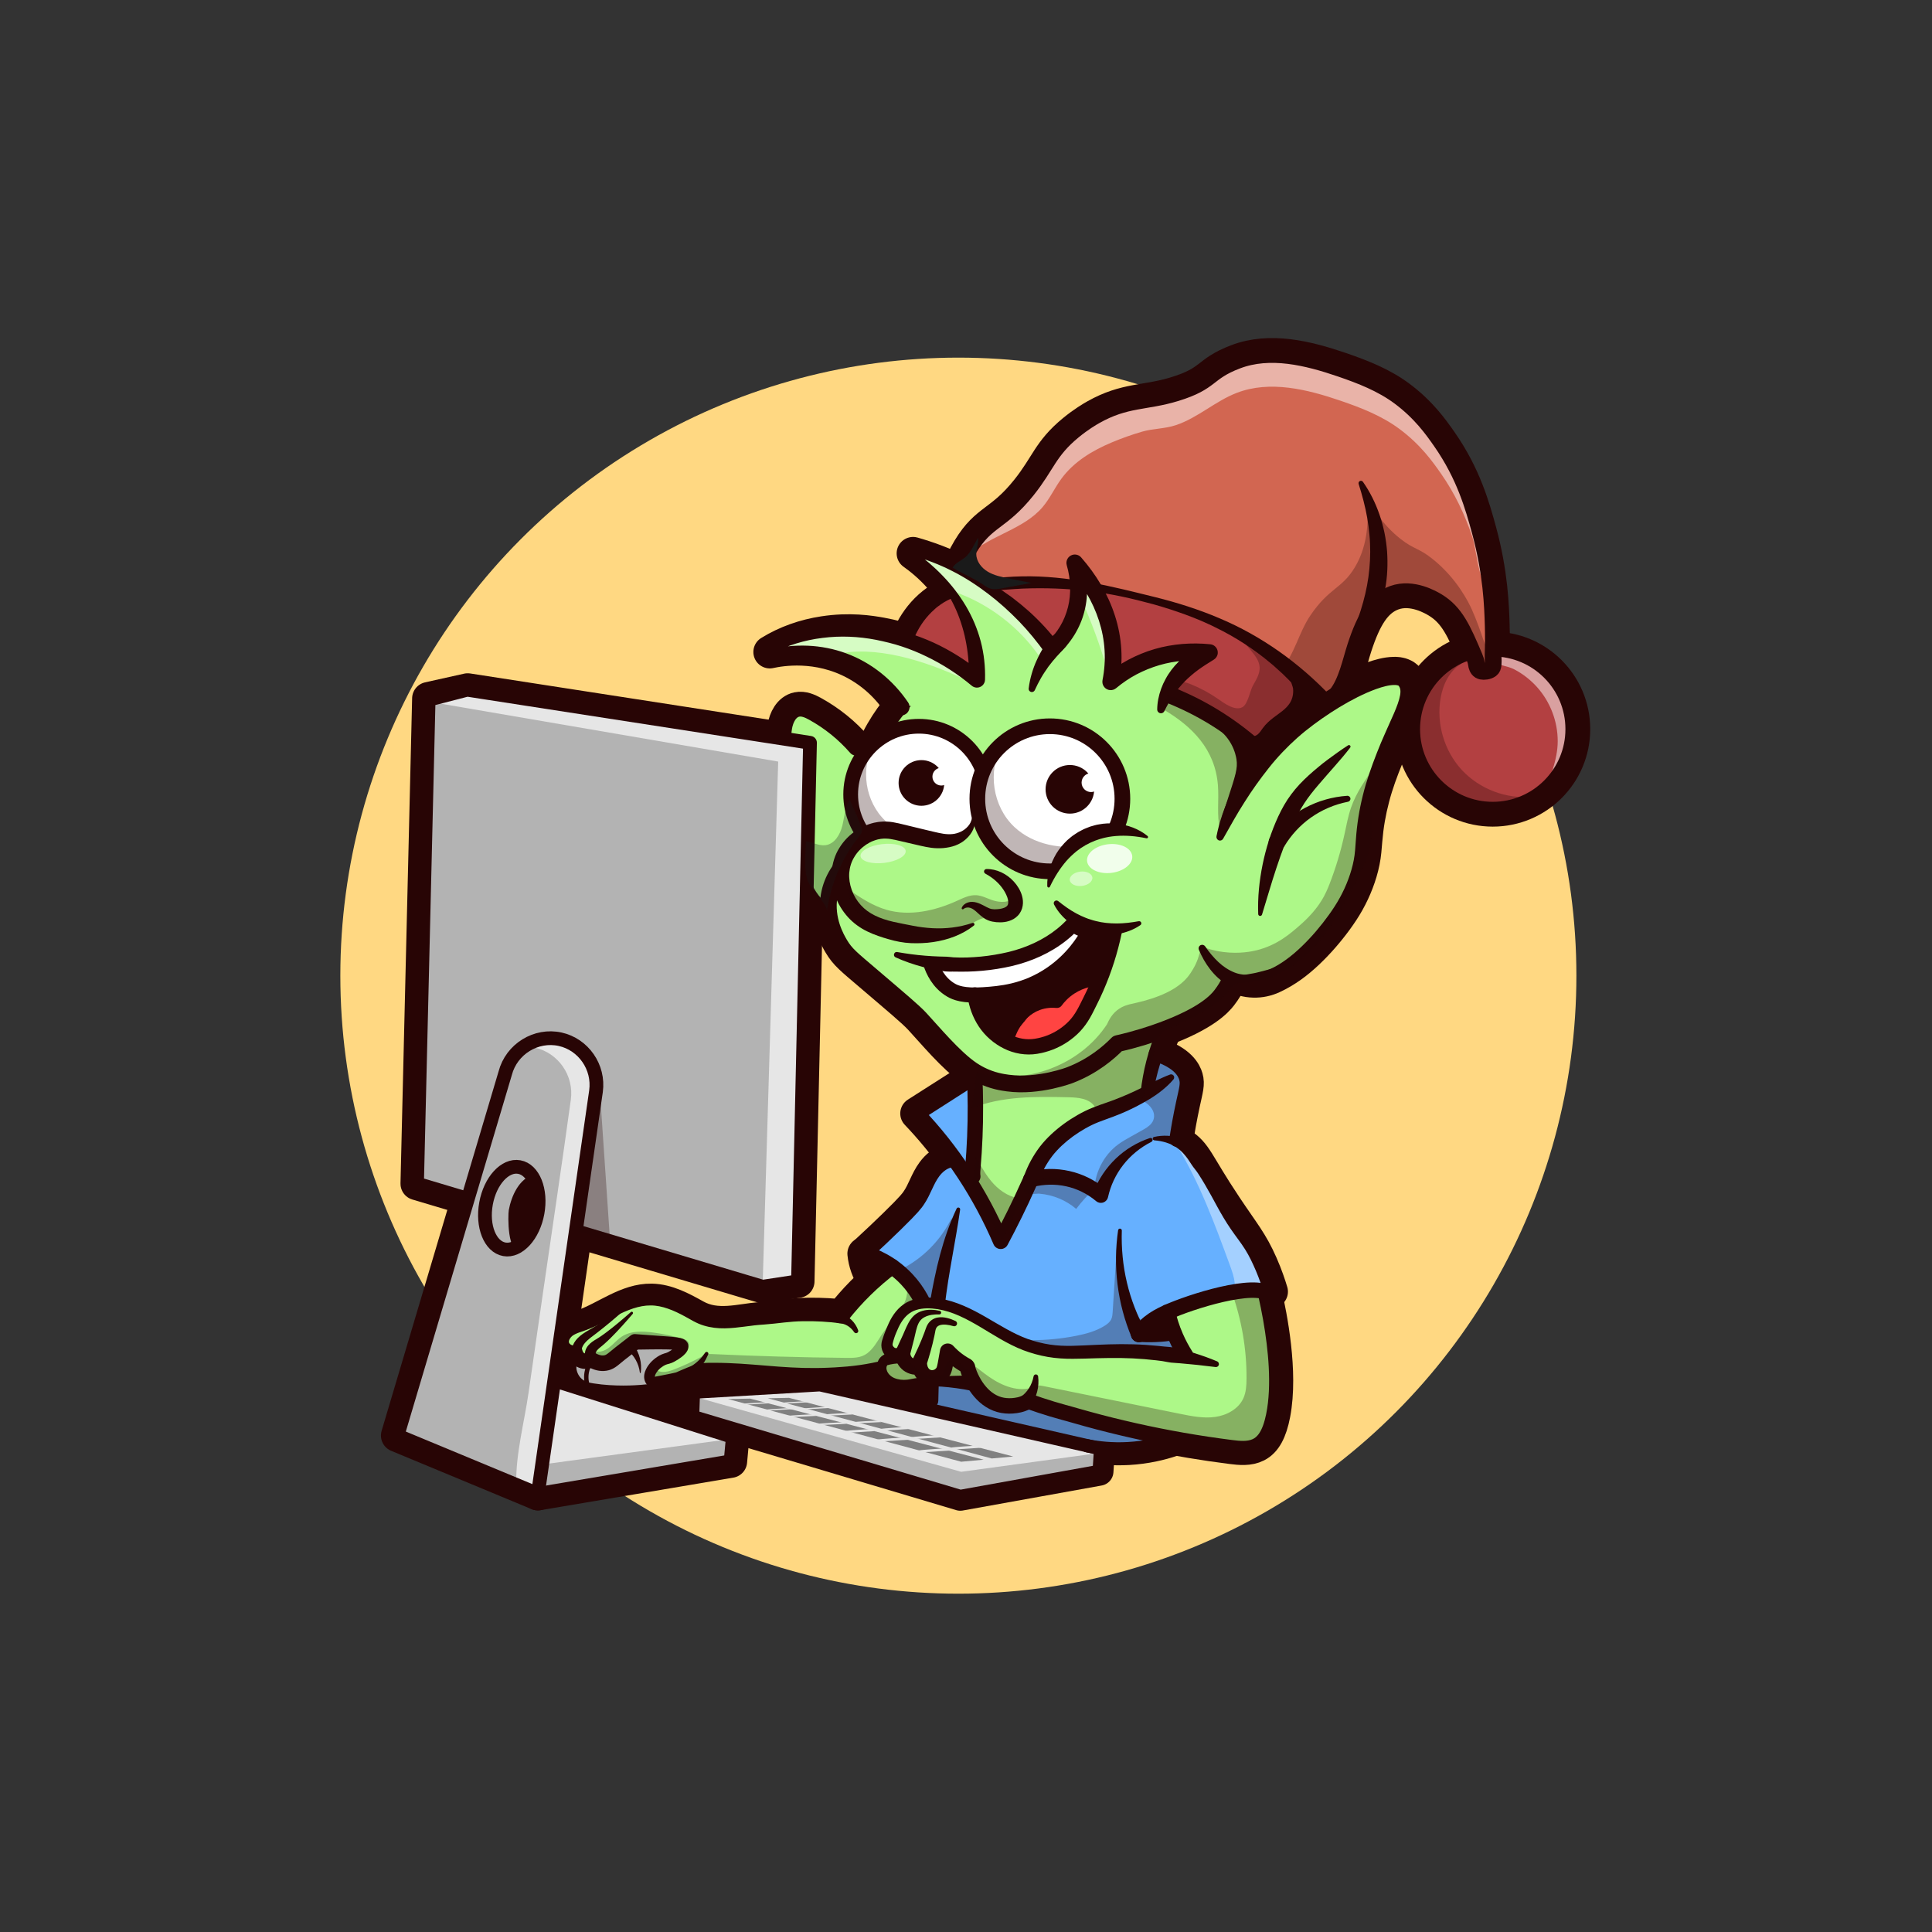 <?xml version="1.0" encoding="UTF-8"?>
<!-- Generator: Adobe Illustrator 23.0.3, SVG Export Plug-In . SVG Version: 6.00 Build 0)  -->
<svg version="1.1" id="Layer_1" xmlns="http://www.w3.org/2000/svg" xmlns:xlink="http://www.w3.org/1999/xlink" x="0px" y="0px" viewBox="0 0 1000 1000" style="enable-background:new 0 0 1000 1000;" xml:space="preserve">
<rect x="0" y="0" width="1000" height="1000" fill="#333333" stroke="none"/>
<style type="text/css">
	.st0{fill:#FFD882;}
	.st1{fill:none;stroke:#280505;stroke-width:17;stroke-linecap:round;stroke-linejoin:round;stroke-miterlimit:10;}
	.st2{fill:#280505;}
	.st3{fill:none;stroke:#280505;stroke-width:14.829;stroke-linecap:round;stroke-linejoin:round;stroke-miterlimit:10;}
	.st4{fill:none;stroke:#280505;stroke-width:17.111;stroke-linecap:round;stroke-linejoin:round;stroke-miterlimit:10;}
	.st5{fill:#B3B3B3;}
	.st6{fill:none;stroke:#280505;stroke-width:6.844;stroke-linecap:round;stroke-linejoin:round;stroke-miterlimit:10;}
	.st7{fill:#66B0FF;}
	.st8{opacity:0.29;fill:#280505;}
	.st9{fill:#ADF888;}
	.st10{opacity:0.41;fill:#FFFFFF;}
	.st11{opacity:0.29;fill:#1A1A1A;}
	.st12{fill:none;stroke:#280505;stroke-width:7.985;stroke-linecap:round;stroke-linejoin:round;stroke-miterlimit:10;}
	.st13{fill:#1A1A1A;}
	.st14{fill:none;stroke:#280505;stroke-width:2.281;stroke-linecap:round;stroke-linejoin:round;stroke-miterlimit:10;}
	.st15{fill:#E6E6E6;}
	.st16{fill:#808080;}
	.st17{fill:#B34041;}
	.st18{opacity:0.5;fill:#FFFFFF;}
	.st19{fill:none;stroke:#280505;stroke-width:8.679;stroke-linecap:round;stroke-linejoin:round;stroke-miterlimit:10;}
	.st20{fill:#D26651;}
	.st21{fill:#FFFFFF;}
	.st22{fill:none;stroke:#280505;stroke-width:7.622;stroke-linecap:round;stroke-linejoin:round;stroke-miterlimit:10;}
	.st23{fill:none;stroke:#280505;stroke-width:8.11;stroke-linecap:round;stroke-linejoin:round;stroke-miterlimit:10;}
	.st24{fill:none;stroke:#280505;stroke-width:7.111;stroke-linecap:round;stroke-linejoin:round;stroke-miterlimit:10;}
	.st25{fill:#FF4442;}
	.st26{fill:none;stroke:#280505;stroke-width:7.825;stroke-linecap:round;stroke-linejoin:round;stroke-miterlimit:10;}
	.st27{fill:none;stroke:#280505;stroke-width:6;stroke-linecap:round;stroke-linejoin:round;stroke-miterlimit:10;}
	.st28{opacity:0.83;fill:#FFFFFF;}
	.st29{fill:none;stroke:#1A1A1A;stroke-linecap:round;stroke-linejoin:round;stroke-miterlimit:10;}
</style>
<circle class="st0" cx="496.05" cy="505" r="319.89"/>
<g>
	<path class="st1" d="M491.33,600.44c-3.45,0.85-6.35,3.27-8.46,6.12c-3.38,4.56-4.84,10.13-8.04,14.77   c-1.02,1.48-2.04,3.16-11.59,12.48c-3.94,3.84-9.23,8.91-15.65,14.81c4.66,1.45,13.74,5,21.76,13.55   c11.89,12.66,13.32,27.61,13.58,32.1"/>
	<path class="st1" d="M655.18,669.97c2.43,10.74,8.43,40.09,4.23,61.97c-1.74,9.03-4.57,14.13-8.95,16.36   c-3.95,2.02-8.66,1.57-13.06,1.01c-28.2-3.56-56.12-9.36-83.4-17.35c-1.33-0.39-5.56-1.45-11.18-3.19c-4.5-1.4-8.14-2.66-10.49-3.5   c-0.94,0.51-2.28,1.15-3.97,1.64c-0.61,0.18-5.28,1.49-10.4,0.27c-12.39-2.94-17.11-18.18-17.12-19.08c0-0.05,0.01-0.41-0.2-0.76   c-0.18-0.31-0.51-0.49-0.82-0.66c-3.48-1.91-6.65-4.4-9.33-7.34c-0.26,1.58-0.6,3.58-1.03,5.88c-0.57,3.07-0.83,4.18-1.76,5.35   c-1.1,1.39-2.42,1.96-2.72,2.08c-0.36,0.15-2.44,0.96-4.72,0.11c-2.22-0.83-3.83-2.93-4.22-5.44c-2.06,0.52-4.35,0.06-6.04-1.22   c-1.7-1.28-2.77-3.35-2.83-5.48c-0.21,0.11-2.79,1.37-5.31-0.03c-0.15-0.08-2.19-1.26-2.67-3.59c-0.24-1.14-0.01-2.07,0.33-3.19   c0.94-3.17,1.62-4.66,2.55-6.82c1.83-4.25,4.52-8.31,8.7-10.54c2.98-1.6,6.43-2.11,9.81-2.08c9.57,0.09,18.59,4.31,26.89,9.08   c8.29,4.77,16.32,10.23,25.42,13.2c16.13,5.28,25.34,2.56,46.91,2.61c11.91,0.03,28.94,1.23,49.77,6.79"/>
	<path class="st1" d="M598.57,545.47c12.31,4.04,14.92,9.81,15.64,12.35c0.93,3.24,0.08,5.74-1.53,13.18   c-1.66,7.65-2.73,14.05-3.42,18.63"/>
	<path class="st1" d="M504.09,557.45l-29.62,18.89c6.84,7.19,14.22,15.9,21.45,26.28c10.04,14.42,17.08,28.19,22.06,39.83   c3.74-6.87,7.46-14.22,11.07-22.04c6.36-13.78,11.42-26.94,15.47-39.15c8.73-0.94,20.44-3.1,33.47-8.21   c12.18-4.78,21.7-10.66,28.54-15.61"/>
	<path class="st1" d="M593.67,565.64c0.57-4.41,1.5-9.43,2.99-14.86c1.63-5.95,3.6-11.14,5.54-15.5"/>
	<path class="st1" d="M589.36,585.79c5.45,0.16,13.72,1.21,21.67,6.16c8.29,5.16,8.12,9.52,23.41,32.44   c9.2,13.8,13.38,18.39,18.48,29.98c2.55,5.8,4.2,10.79,5.22,14.19"/>
	<path class="st1" d="M461.7,655.54c-4.83,3.63-10.13,8.1-15.51,13.57c-4.04,4.1-7.51,8.13-10.47,11.91   c-3.98-0.43-9.97-0.91-17.25-0.82c-11.08,0.14-14.37,1.46-24.9,2.25c-10.51,0.79-22.47,4.84-33.57-1.35   c-7.12-3.97-14.61-8.04-22.75-8.19c-12.72-0.23-23.44,8.97-35.42,13.26c-2.39,0.86-4.9,1.54-6.96,3.03   c-0.99,0.71-3.78,3.4-3.08,6.51c0.53,2.36,2.93,4.21,5.95,4.61c0.08,0.32,0.69,2.59,2.98,3.7c2.63,1.27,5.12-0.14,5.31-0.26   c1.64,0.99,4.46,2.33,7.58,1.7c2.24-0.45,3.51-1.69,6.41-4.11c1.95-1.63,4.9-4,8.73-6.78c2.61,0.06,6.24,0.16,10.57,0.31   c10.94,0.37,13.51,0.63,13.86,1.85c0.47,1.66-3.45,4.35-5.44,5.44c-2.39,1.32-2.84,0.82-5.02,1.97c-4.22,2.23-6.99,6.47-6.51,9.13   c0.12,0.68,0.4,1.37,0.97,1.76c0.81,0.56,1.83,0.4,2.25,0.33c10.44-1.9,11.59-2.41,11.59-2.41c7.12-3.12,10.68-4.69,15.09-4.76   c26.51-0.43,40.63,4.54,71.69,2.36c6.98-0.49,12.88-1.46,17.33-2.37"/>
	<path class="st1" d="M447.11,648.87c0.46,4.66,2.07,9.19,4.66,13.09"/>
	<path class="st1" d="M562.81,748.36c5.45,1.05,12.68,1.91,21.15,1.44c9.29-0.52,16.97-2.45,22.53-4.31"/>
</g>
<g>
	<circle class="st1" cx="772.64" cy="377.4" r="41.96"/>
	<path class="st1" d="M492.68,306.79c1.16-5.73,3.51-14.04,8.76-22.72c9.34-15.46,16.49-13.29,30.24-30.53   c10.17-12.75,11.12-20.04,23.87-30.52c5.22-4.29,9.74-6.92,11.35-7.83c15.93-8.99,25.88-6.93,41.74-11.8   c18.98-5.83,15.5-10.58,31.59-16.74c17.1-6.55,36.32-1.83,53.65,4.1c10.68,3.65,21.35,7.83,30.42,14.56   c11.03,8.19,17.19,16.9,21.61,23.23c12.21,17.52,16.78,33.77,20.28,46.64c5.81,21.39,6.41,38.54,6.7,48.65   c0.14,4.99,0.12,9.99-0.06,14.98c-0.07,1.85,0.36,4.93-0.34,6.63c-0.64,1.55-3.05,2.09-4.56,2.07c-0.69-0.01-1.4-0.11-1.99-0.47   c-1.16-0.7-1.59-2.16-1.76-3.43c-0.19-1.36-0.54-2.42-1.1-3.72c-5.94-13.95-9.75-22.9-19.19-28.57c-2.07-1.24-12.68-7.6-22.89-3.9   c-8.94,3.24-14.41,11.96-19.39,27.34c-2.55,7.88-4.57,18.25-9.85,24.87c-5.79,7.26-16.67,12.61-24.19,18.04   c-4.42,3.19-6.65,4.87-8.41,7.37c-4.65,6.61-4.02,13.35-4.54,21.8c-0.39,6.32-1.53,15.38-5.03,26.44"/>
	<path class="st1" d="M472.2,358.41c-5.31,5.21-28.41,28.95-25.43,60.52c0.63,6.68,2.33,12.63,4.43,17.74   c-1.77,0.81-19.06,9.09-22.04,27c-2.05,12.28,3.79,22.18,5.48,25.04c3.09,5.24,6.01,7.45,16.06,16.03   c14.63,12.49,22.01,18.65,25.54,22.45c6.4,6.88,17.59,20.43,26.87,26.64c2.18,1.46,4.21,2.48,4.5,2.63   c6.1,3.05,11.43,3.77,14.02,4.12c16.07,2.17,32.35-4.17,32.35-4.17c11.81-4.6,19.85-11.52,24.46-16.24   c9.6-2.17,17.44-4.74,23.15-6.85c22.03-8.15,28.23-15.33,30.46-18.19c2.16-2.78,3.57-5.36,4.43-7.11"/>
	<g>
		<path class="st2" d="M628.41,432.37c0.3-3.94,1.08-7.78,2.08-11.58c1.01-3.79,2.29-7.51,3.83-11.14    c3.04-7.27,7.07-14.15,11.86-20.48c4.8-6.33,10.18-12.2,16.04-17.65c5.92-5.43,12.13-10.22,18.68-14.57    c6.55-4.35,13.35-8.33,20.79-11.7c3.75-1.67,7.66-3.17,12.13-4.25c2.24-0.54,4.67-0.95,7.53-1.01l1.08-0.01l1.18,0.08    c0.4,0.03,0.78,0.06,1.19,0.11l1.32,0.24c1.71,0.32,3.78,1.07,5.75,2.31c0.49,0.33,0.99,0.73,1.46,1.12    c0.47,0.4,0.96,0.81,1.29,1.23c0.37,0.42,0.73,0.86,1.07,1.3c0.19,0.24,0.31,0.42,0.44,0.61l0.37,0.57    c0.97,1.54,1.77,3.3,2.22,5.07c0.47,1.76,0.66,3.49,0.68,5.08c0,1.57-0.14,3.03-0.36,4.36c-0.45,2.65-1.16,4.87-1.88,6.94    c-0.73,2.06-1.52,3.94-2.3,5.76c-1.58,3.62-3.16,6.98-4.67,10.32c-1.51,3.32-2.92,6.61-4.25,9.9c-2.79,6.86-5.2,13.33-6.95,20.07    c-0.89,3.36-1.63,6.75-2.22,10.17c-0.59,3.44-1,6.78-1.3,10.37c-0.16,1.8-0.29,3.69-0.5,5.73c-0.2,2.03-0.51,4.2-0.94,6.32    c-0.86,4.28-2.07,8.24-3.55,12.12c-1.48,3.88-3.24,7.64-5.26,11.24c-2,3.61-4.33,7.06-6.63,10.22    c-4.73,6.43-9.86,12.39-15.72,17.96c-5.85,5.54-12.46,10.63-20.59,14.38c-4.05,1.87-8.8,2.97-13.7,2.8    c-4.88-0.09-9.86-1.48-13.99-3.97c-2.05-1.22-3.86-2.67-5.47-4.23c-1.63-1.54-3.01-3.24-4.23-4.97c-1.26-1.72-2.26-3.56-3.19-5.38    c-0.46-0.91-0.86-1.85-1.28-2.76c-0.38-0.93-0.72-1.88-1.07-2.81c-0.63-1.67,0.21-3.53,1.87-4.16c1.31-0.5,2.75-0.08,3.6,0.93    l0.15,0.18l1.72,2.04c0.6,0.65,1.16,1.31,1.76,1.93c1.22,1.22,2.45,2.39,3.73,3.4c2.55,2.06,5.28,3.57,7.91,4.36    c1.31,0.41,2.57,0.55,3.88,0.6c0.64,0.06,1.3-0.04,1.92-0.02c0.65-0.12,1.28-0.13,1.92-0.3c0.64-0.14,1.27-0.28,1.92-0.49    c0.64-0.16,1.29-0.4,1.94-0.62c0.65-0.17,1.31-0.51,1.98-0.7l2.03-0.81c2.74-1.18,5.48-2.84,8.11-4.78    c2.64-1.94,5.2-4.15,7.66-6.54c4.91-4.76,9.49-10.19,13.52-15.83c2.05-2.89,3.86-5.66,5.45-8.6c1.59-2.92,2.97-5.94,4.11-9.05    c1.14-3.1,2.07-6.31,2.63-9.36c0.28-1.54,0.48-3.07,0.62-4.75c0.14-1.67,0.25-3.5,0.38-5.42c0.25-3.85,0.68-7.93,1.29-11.85    c0.61-3.94,1.4-7.85,2.35-11.72c1.86-7.73,4.57-15.32,7.28-22.31c2.78-7.29,6.14-14.33,8.91-20.82c0.68-1.61,1.31-3.18,1.81-4.64    c0.5-1.45,0.87-2.82,1.04-3.84c0.09-0.51,0.1-0.91,0.12-1.21c-0.01-0.27-0.04-0.4-0.05-0.45c0-0.05-0.01,0.01-0.02-0.03    c0,0-0.01-0.01-0.01-0.01c0-0.01,0-0.02,0.03,0.04c0.05,0.08,0.11,0.15,0.19,0.21c0.07,0.03,0.17,0.18,0.28,0.28    c0.11,0.1,0.26,0.18,0.37,0.25c0.36,0.3,0.7,0.3,0.57,0.31c-0.02,0-0.04-0.01-0.06-0.03l-0.2,0c-0.07,0-0.14-0.01-0.21-0.03    l-0.32,0.01c-0.87,0.02-2.14,0.17-3.53,0.51c-2.78,0.66-5.88,1.82-8.95,3.14c-6.18,2.7-12.36,6.18-18.27,10    c-5.9,3.85-11.66,8.02-16.85,12.55c-5.18,4.58-10.06,9.61-14.41,15.06c-4.38,5.43-8.62,11.02-12.7,16.86    c-4.16,5.81-8.06,11.87-12.51,18.01l-0.01,0.01c-1.07,1.47-3.12,1.8-4.59,0.74C628.8,434.59,628.33,433.47,628.41,432.37z"/>
	</g>
	<path class="st1" d="M443.29,386.81c-6.32-7.25-13.92-13.39-22.35-18.04c-2.49-1.38-5.3-2.66-8.09-2.08   c-4.19,0.86-6.45,5.48-7.18,9.7c-1.69,9.75,1.4,19.59,2.79,29.39c1.68,11.74,0.92,23.72,2.49,35.48c1.58,11.76,6,23.89,15.53,30.95   "/>
	<path class="st1" d="M684.67,364.15c-4.01-4.84-9.94-11.41-17.89-18.31c-29.06-25.22-60.33-32.94-83-38.29   c-30.32-7.16-51.67-6.36-60.58-5.75c-17.58,1.2-29.62,2.18-40.24,10.68c-19.63,15.71-18.6,44.48-18.28,50.32   c5.91-4.17,14.98-9.6,26.95-13.19c11.13-3.34,22.2-3.17,44.48-2.33c20.62,0.78,51.51,1.95,83.99,19.2   c15.61,8.28,26.75,17.71,33.42,24.02"/>
	<path class="st1" d="M466.33,365.84c-3.26-5.25-10.49-15.22-23.49-22.29c-19.71-10.72-38.93-7.27-44.4-6.08   c8.49-5.25,18.03-8.55,27.9-10.05c13.5-2.06,23.93-0.4,29.87,0.68c23.13,4.21,40.04,15.82,49.47,23.62   c0.22-6.76-0.35-16.49-4.12-27.35c-7.41-21.33-22.49-33.37-28.96-37.95c14.35,4.08,36.31,12.64,56.35,31.56   c6.36,6.01,11.52,12.11,15.69,17.82c2.97-2.67,6.93-6.98,9.85-13.21c6.51-13.91,3.06-27.22,1.85-31.22   c6.37,7.24,19.49,24.37,19.84,47.83c0.07,5-0.44,9.59-1.26,13.69c3.44-2.88,7.78-5.93,13.11-8.57c15.41-7.62,30.15-7.31,37.95-6.52   c-4.23,1.86-13.53,6.66-19.96,17.09c-2.93,4.75-4.42,9.3-5.22,12.78"/>
</g>
<path class="st3" d="M497.05,774.54l71.86-12.94c0.25-3.91,0.5-7.81,0.76-11.72c-48.41-11.04-96.83-22.08-145.24-33.12l-65.51,3.83  l-0.42,12.6C404.68,746.98,450.86,760.76,497.05,774.54z"/>
<g>
	<path class="st4" d="M278.42,773.23c33.25-5.61,66.49-11.22,99.74-16.84c0.36-3.9,0.72-7.8,1.08-11.71   c-30.32-9.91-60.64-19.82-90.96-29.73"/>
	<path class="st4" d="M242.08,357.04c59.06,9.14,118.12,18.28,177.17,27.42c-2.07,92.92-4.15,185.84-6.22,278.76   c-6.1,0.93-12.21,1.85-18.31,2.78c-59.62-17.78-119.25-35.56-178.87-53.34c2.01-83.71,4.01-167.41,6.02-251.12   C228.61,360.04,235.35,358.54,242.08,357.04z"/>
	<path class="st4" d="M261.49,555.51c-18.59,62.51-37.17,125.02-55.76,187.52l72.69,30.19c10.02-69.47,20.04-138.95,30.07-208.42   c1.71-12.48-6.52-24.23-18.57-26.89C277.5,535.18,264.77,542.95,261.49,555.51z"/>
</g>
<path class="st5" d="M364.9,705.91c0.78-4.26,1.49-8.94-0.65-12.71c-1.6-2.82-4.55-4.61-7.54-5.84c-10.08-4.13-21.61-3.16-32.06-0.1  c-9.23,2.7-29.8,9.04-29.75,20.73c0,0.93,0.4,4.55,3.14,7.49c2.7,2.9,6.27,3.56,8.53,3.92c11.64,1.85,22.9,1.01,25.26,0.82  c17.78-1.42,21.85-3.31,25.02-5.64c2.88-2.11,4.81-4.43,5.99-6.06"/>
<path class="st6" d="M297.13,700.02c-1.32,2.46-2.24,5.19-2.23,7.98c0,0.93,0.4,4.55,3.14,7.49c2.7,2.9,6.27,3.56,8.53,3.92  c11.64,1.85,22.9,1.01,25.26,0.82c17.78-1.42,21.85-3.31,25.02-5.64c2.88-2.11,4.81-4.43,5.99-6.06"/>
<path class="st7" d="M469.36,662.17c5.99,6.38,12.45,16.56,12.47,25.64c0.03,10.79-0.38,21.93-0.6,32.82  c-0.03,1.62-0.06,3.3,0.58,4.78c1.2,2.75,4.29,4.05,7.13,5.04c10.16,3.54,20.59,6.3,31.16,8.3c4.94,0.93,10.22,1.19,14.97,2.73  c4.5,1.46,8.8,3.28,13.51,4.36c20.58,4.69,42.39,3.99,62.59-2.18c-0.41,0.13-1.43-30.27-1.22-32.12  c0.82-7.03,3.54-14.49,10.07-17.71c8.5-4.19,17.58-7.4,26.09-11.69c5.55-2.8,11.76-7,11.67-13.21c-0.06-3.88-2.68-7.2-5.17-10.18  c-6.22-7.43-12.48-14.82-18.78-22.18c-4.59-5.36-9.24-10.73-14.77-15.11c-6.19-4.9-13.35-8.42-19.84-12.91  c-8.82-6.1-16.32-13.92-24.77-20.53c-8.45-6.61-18.36-12.13-29.09-12.45c-6.5-0.19-12.91,1.55-19.4,1.93  c-7.62,0.45-16.24-0.68-21.96,4.37c-4.49,3.96-5.33,10.15-8.85,14.74c-3.44,4.49-8.86,5.3-12.29,9.94  c-3.38,4.56-4.84,10.13-8.04,14.77c-1.02,1.48-2.04,3.16-11.59,12.48c-3.94,3.84-9.23,8.91-15.65,14.81  C452.25,650.07,461.33,653.62,469.36,662.17z"/>
<path class="st8" d="M482.94,688.01c-2.12,4.48-1.19,10.47-1.3,15.3c-0.13,5.77-0.29,11.54-0.41,17.31  c-0.03,1.62-0.06,3.3,0.58,4.78c1.2,2.75,4.29,4.05,7.13,5.04c10.16,3.54,20.59,6.3,31.16,8.3c4.94,0.93,10.22,1.19,14.97,2.73  c4.5,1.46,8.8,3.28,13.51,4.36c20.58,4.69,42.39,3.99,62.59-2.18c-0.41,0.13-1.43-30.27-1.22-32.12c0.54-4.69,3.32-8.63,2.77-13.3  c-0.56-4.77-2.89-9.22-5.08-13.42c-0.26-0.5-0.56-1.04-1.07-1.29c-0.48-0.23-1.05-0.15-1.57-0.05c-4.6,0.84-9.66,2.52-13.68,0.13  c-1.47-0.87-2.61-2.2-3.57-3.62c-3.64-5.35-4.95-11.9-6.19-18.25c-1.14-5.85-2.28-11.71-3.42-17.56  c-0.74,11.61-1.48,23.21-2.22,34.82c-0.09,1.36-0.19,2.77-0.8,3.99c-0.69,1.36-1.94,2.33-3.22,3.15c-4.53,2.88-9.82,4.3-15.09,5.33  c-14.74,2.87-30.03,2.95-44.8,0.22C502.37,689.9,492.69,686.92,482.94,688.01z"/>
<path class="st7" d="M504.09,557.45l-29.62,18.89c6.84,7.19,14.22,15.9,21.45,26.28c10.04,14.42,17.08,28.19,22.06,39.83  c3.74-6.87,7.46-14.22,11.07-22.04c4.38-9.48,7.33-19.51,14.21-27.53c4.31-5.02,9.49-9.3,15.24-12.57  c6.12-3.49,12.94-4.68,19.49-7.25c3.26-1.28,6.47-2.7,9.62-4.24c2.49-1.22,6.16-2.2,7.25-4.88c0.57-1.41,1.09-2.86,1.3-4.38  c0.19-1.39,0.13-2.81,0.22-4.21c0.12-1.77,0.5-3.51,0.88-5.24c1.21-5.51,5.65-3.28,9.1-1.25c3.48,2.05,6.71,4.96,7.86,8.96  c0.9,3.14,0.09,5.58-1.53,13.18c-0.85,3.98-1.63,7.98-2.33,11.99c-0.41,2.34-1.76,5.42-0.44,7.68c0.82,1.41,2.61,2.18,3.86,3.18  c2.08,1.67,3.74,3.72,5.22,5.92c5.41,8.03,10.07,16.55,15.45,24.61c9.2,13.8,13.38,18.39,18.48,29.98c2.55,5.8,4.2,10.79,5.22,14.19  "/>
<path class="st9" d="M503.92,539.32c-0.94,18.78-1.89,37.57-2.83,56.35c-0.19,3.86-0.38,7.79,0.59,11.53  c0.87,3.32,2.61,6.34,4.33,9.3c4.41,7.6,8.82,15.19,13.23,22.79c5.93-10.45,11.29-21.24,16.03-32.28c1.1-2.57,1.9-5.66,3.37-8.03  c1.23-1.97,3.05-3.92,4.6-5.66c3.61-4.07,7.9-7.51,12.51-10.37c5.19-3.22,10.81-5.71,16.55-7.76c5.57-1.99,11.41-2.75,16.94-5.14  c2.1-0.91,4.23-2.02,5.55-3.89c1.72-2.42,1.77-5.6,1.95-8.56c0.4-6.83,1.8-13.62,4.33-19.98c1.32-3.31,2.94-6.5,4.14-9.85  c2.21-6.17,2.97-12.76,3.71-19.27c-11.03-0.82-22.2,0.26-32.87,3.19"/>
<path class="st10" d="M658.19,667.11c-6.78-0.01-13.56-0.02-20.34-0.03c1.08-0.23,1.33-1.66,1.24-2.76  c-0.26-3.33-1.43-6.52-2.58-9.66c-7.79-21.25-15.66-42.65-27.49-61.95c10.87,8.73,17.81,20.28,25.41,31.68  c9.2,13.8,13.38,18.39,18.48,29.98c2.55,5.8,4.2,10.79,5.22,14.19"/>
<path class="st8" d="M610.23,590.53c0.22,0.45,0.41,0.9,0.44,1.37c-1.76-0.27-3.18-1.6-4.79-2.17c-2.08-0.73-4.76-0.59-6.91-0.32  c-4.43,0.55-8.66,2.4-12.29,4.97c-5.8,4.1-10.2,9.83-14.48,15.5c-1.93,2.55-3.85,5.12-5.76,7.68c-0.26-9.76,4.53-19.51,12.41-25.28  c1.98-1.45,4.14-2.66,6.28-3.86c1.97-1.1,3.93-2.2,5.9-3.3c1.78-0.99,3.6-2.02,4.89-3.59c1.84-2.23,1.86-5.07,0.37-7.47  c-2.15-3.46-6.44-5.71-10.4-4.78c2.74-2.32,7.43-1.54,8.97-5.33c0.57-1.41,1.08-2.86,1.29-4.37c0.19-1.39,0.13-2.81,0.22-4.21  c0.12-1.77,0.5-3.51,0.88-5.24c1.21-5.51,5.65-3.28,9.1-1.25c3.48,2.05,6.71,4.96,7.86,8.96c0.9,3.14,0.09,5.58-1.53,13.18  c-0.85,3.98-1.63,7.98-2.33,11.99c-0.35,2.02-1.27,3.97-0.76,6.02C609.71,589.55,609.99,590.04,610.23,590.53z"/>
<path class="st9" d="M461.7,655.54c-4.83,3.63-10.13,8.1-15.51,13.57c-4.04,4.1-7.51,8.13-10.47,11.91  c-3.98-0.43-9.97-0.91-17.25-0.82c-11.08,0.14-14.37,1.46-24.9,2.25c-10.51,0.79-22.47,4.84-33.57-1.35  c-7.12-3.97-14.61-8.04-22.75-8.19c-12.72-0.23-23.44,8.97-35.42,13.26c-2.39,0.86-4.9,1.54-6.96,3.03  c-0.99,0.71-3.78,3.4-3.08,6.51c0.53,2.36,2.93,4.21,5.95,4.61c0.08,0.32,0.69,2.59,2.98,3.7c2.63,1.27,5.12-0.14,5.31-0.26  c1.64,0.99,4.46,2.33,7.58,1.7c2.24-0.45,3.51-1.69,6.41-4.11c1.95-1.63,4.9-4,8.73-6.78c2.61,0.06,6.24,0.16,10.57,0.31  c10.94,0.37,13.51,0.63,13.86,1.85c0.47,1.66-3.45,4.35-5.44,5.44c-2.39,1.32-2.84,0.82-5.02,1.97c-4.22,2.23-6.99,6.47-6.51,9.13  c0.12,0.68,0.4,1.37,0.97,1.76c0.81,0.56,1.83,0.4,2.25,0.33c10.44-1.9,11.59-2.41,11.59-2.41c7.12-3.12,10.68-4.69,15.09-4.76  c26.51-0.43,40.63,4.54,71.69,2.36c5.88-0.41,11.85-1.16,17.62-2.31c5.86-1.17,9.17-5.73,12.12-10.61  c2.44-4.03,4.88-8.06,7.33-12.09c1.3-2.14,2.62-4.37,2.88-6.86c0.23-2.3-0.48-4.59-1.39-6.71c-2.4-5.62-6.23-10.63-11.03-14.42"/>
<path class="st11" d="M475.56,673.06c-0.19-0.18-0.39-0.36-0.6-0.56c-1.29-1.19-5.31-4.96-5.63-6.62c1.89,9.66-8.55,18.1-13.24,25.4  c-2.07,3.21-4.05,6.76-7.13,9.13c-3.29,2.54-7.24,2.46-11.24,2.42c-23.13-0.24-46.26-0.9-69.37-1.97c-0.75-0.03-1.5-0.07-2.23,0.07  c-1,0.19-1.9,0.7-2.8,1.19c-4.63,2.54-9.43,4.77-14.36,6.68c-2.91,1.13-6.36,2.09-9,0.43c3.99-5.07,12.17-5.49,15.76-10.85  c0.64-0.96,1.11-2.17,0.72-3.26c-0.49-1.36-2.06-1.94-3.45-2.33c-4.88-1.36-9.85-2.39-14.87-3.07c-5.55-0.75-11.6-0.96-16.29,2.1  c-2.47,1.61-4.33,4-6.68,5.77c-2.36,1.77-5.65,2.87-8.23,1.45c-3.46,4.85,2.77,7.22,6.68,6.43c2.24-0.45,3.51-1.69,6.41-4.11  c1.95-1.63,4.9-4,8.73-6.78c2.61,0.06,6.24,0.16,10.57,0.31c10.94,0.37,13.51,0.63,13.86,1.85c0.47,1.66-3.45,4.35-5.44,5.44  c-2.39,1.32-2.84,0.82-5.02,1.97c-4.22,2.23-6.99,6.47-6.51,9.13c0.12,0.68,0.4,1.37,0.97,1.76c0.81,0.56,1.83,0.4,2.25,0.33  c10.44-1.9,11.59-2.41,11.59-2.41c7.12-3.12,10.68-4.69,15.09-4.76c26.51-0.43,40.63,4.54,71.69,2.36  c5.88-0.41,11.85-1.16,17.62-2.31c5.86-1.17,9.17-5.73,12.12-10.61c2.44-4.03,4.88-8.06,7.33-12.09c1.3-2.14,2.62-4.37,2.88-6.86  C478.04,675.76,477.25,674.65,475.56,673.06z"/>
<g>
	<path class="st2" d="M496.96,626.1c-1.18,8.37-2.7,16.55-4.12,24.75c-0.71,4.09-1.43,8.18-2.08,12.28   c-0.65,4.1-1.17,8.21-1.72,12.32c-1.02,8.22-1.81,16.47-2.34,24.73c-0.54,8.26-0.86,16.53-1.03,24.82   c-0.04,2.21-1.87,3.96-4.07,3.91c-2.13-0.04-3.84-1.77-3.91-3.88c-0.25-8.48-0.01-16.97,0.61-25.44c0.61-8.46,1.64-16.9,3.01-25.26   c0.67-4.19,1.48-8.35,2.35-12.5c0.86-4.15,1.81-8.28,2.91-12.37c2.21-8.17,4.93-16.22,8.58-23.9c0.23-0.48,0.8-0.68,1.28-0.46   C496.81,625.28,497.02,625.7,496.96,626.1z"/>
</g>
<path class="st12" d="M491.33,600.44c-3.45,0.85-6.35,3.27-8.46,6.12c-3.38,4.56-4.84,10.13-8.04,14.77  c-1.02,1.48-2.04,3.16-11.59,12.48c-3.94,3.84-9.23,8.91-15.65,14.81c4.66,1.45,13.74,5,21.76,13.55  c11.89,12.66,13.32,27.61,13.58,32.1"/>
<path class="st9" d="M465.35,701.8c-2,0.43-3.64,0.93-4.83,1.33c-2.17,0.74-2.75,1.13-3.2,1.67c-1.08,1.32-0.98,3.04-0.94,3.47  c0.33,3.09,2.76,5.67,5.63,6.88c4.05,1.7,8,1.1,9.18,0.87c4.69-0.89,9.52-1.06,14.29-1.04c3.74,0.01,7.48,0.17,11.21,0.4  c3.3,0.21,8.86,1.83,9.65-2.91c0.31-1.85-0.4-3.72-1.24-5.39c-1.65-3.29-4.07-6.47-7.55-7.7"/>
<g>
	<path class="st2" d="M466.2,705.7c-1.23-0.03-2.46,0.06-3.67,0.24c-0.6,0.09-1.23,0.2-1.79,0.32c-0.55,0.12-1.1,0.3-1.22,0.31   c-0.01-0.12-0.23,0.03-0.37,0.24c-0.16,0.22-0.28,0.57-0.32,0.95c-0.06,0.3,0,0.8,0.1,1.22c0.1,0.44,0.27,0.88,0.51,1.3   c0.48,0.84,1.2,1.62,2.06,2.22c0.43,0.29,0.89,0.55,1.38,0.76c0.52,0.21,1.05,0.4,1.6,0.53c1.09,0.29,2.24,0.43,3.39,0.43   c0.58,0,1.16-0.04,1.73-0.1c0.29-0.03,0.57-0.07,0.85-0.12l0.93-0.18c2.71-0.55,5.41-0.85,8.1-1.06c2.69-0.23,5.37-0.37,8.04-0.46   c5.35-0.21,10.69-0.22,16.04-0.4c2.22-0.07,4.08,1.67,4.15,3.89s-1.67,4.08-3.89,4.15c-0.32,0.01-0.65-0.02-0.94-0.08   c-5.12-1.06-10.28-1.74-15.45-2.14c-2.58-0.17-5.16-0.26-7.72-0.24c-2.56,0.06-5.11,0.22-7.58,0.58l-1.01,0.16   c-0.37,0.06-0.74,0.1-1.1,0.13c-0.74,0.06-1.47,0.09-2.21,0.07c-1.47-0.04-2.95-0.22-4.4-0.61c-0.73-0.18-1.43-0.45-2.14-0.72   c-0.73-0.3-1.43-0.67-2.09-1.11c-1.34-0.84-2.51-1.96-3.47-3.32c-0.93-1.4-1.62-2.97-1.75-4.91c-0.05-1.84,0.29-3.98,2.36-5.76   c0.96-0.73,1.65-1.03,2.33-1.38c0.67-0.34,1.29-0.65,1.94-0.95c1.3-0.6,2.61-1.18,3.95-1.77l0.14-0.06   c2.08-0.91,4.5,0.04,5.41,2.11c0.91,2.08-0.04,4.5-2.11,5.41C467.38,705.6,466.77,705.71,466.2,705.7z"/>
</g>
<path class="st9" d="M659.41,731.95c-1.04,6.38-3.2,13.43-8.95,16.36c-3.95,2.02-8.66,1.57-13.06,1.01  c-28.2-3.56-56.12-9.36-83.4-17.35c-3.65-1.07-7.65-1.8-11.18-3.19c-2.5-0.99-4.8-3.15-7.69-3.06c-1.7,0.05-3.06,1.32-4.51,2.21  c-3.87,2.37-8.89,2.11-13.11,0.43c-8.83-3.52-15.51-10.63-16.68-20.24c-0.03-0.26-0.06-0.54-0.2-0.76  c-0.18-0.31-0.51-0.49-0.82-0.66c-3.48-1.91-6.65-4.4-9.33-7.34c-0.26,1.58-0.6,3.58-1.03,5.88c-0.57,3.07-0.83,4.18-1.76,5.35  c-1.1,1.39-2.42,1.96-2.72,2.08c-0.36,0.15-2.44,0.96-4.72,0.11c-2.22-0.83-3.83-2.93-4.22-5.44c-2.06,0.52-4.35,0.06-6.04-1.22  c-1.7-1.28-2.77-3.35-2.83-5.48c-0.21,0.11-2.79,1.37-5.31-0.03c-0.15-0.08-2.19-1.26-2.67-3.59c-0.24-1.14-0.01-2.07,0.33-3.19  c0.94-3.17,1.62-4.66,2.55-6.82c1.83-4.25,4.52-8.31,8.7-10.54c2.98-1.6,6.43-2.11,9.81-2.08c9.57,0.09,18.59,4.31,26.89,9.08  c8.29,4.77,16.32,10.23,25.42,13.2c16.13,5.28,25.34,2.56,46.91,2.61c9.55,0.02,19.07,0.91,28.59,1.25  c0.44,0.02,0.91,0.02,1.26-0.25c0.61-0.47,0.44-1.43,0.2-2.16c-2.08-6.46-4.16-12.91-6.24-19.37c16.28-6.18,33.55-9.76,50.94-10.56  c-0.61,0.03,4.73,25.81,5.15,28.72C661.39,708.51,661.3,720.38,659.41,731.95z"/>
<path class="st8" d="M659.41,731.95c-1.04,6.38-3.2,13.43-8.95,16.36c-3.95,2.02-8.66,1.57-13.06,1.01  c-28.2-3.56-56.12-9.36-83.4-17.35c-3.65-1.07-7.65-1.8-11.18-3.19c-2.5-0.99-4.8-3.15-7.69-3.06c-1.7,0.05-3.06,1.32-4.51,2.21  c-3.87,2.37-8.89,2.11-13.11,0.43c-8.83-3.52-15.51-10.63-16.68-20.24c-0.03-0.26-0.06-0.54-0.2-0.76  c-0.18-0.31-0.51-0.49-0.82-0.66c-1.82-1-3.73-2.13-5.28-3.53c-0.58-0.52-2.66-3.92-2.75-3.96c7.6,2.95,13.58,8.89,20.29,13.53  c6.71,4.64,15.3,8.09,22.92,5.2c0.77-0.29,1.53-0.65,2.35-0.76c0.88-0.12,1.77,0.06,2.64,0.24c23.61,4.79,47.22,9.58,70.83,14.38  c5.97,1.21,12.07,2.43,18.1,1.61s12.09-4.07,14.63-9.61c1.45-3.17,1.64-6.76,1.66-10.24c0.09-15.31-2.55-30.63-7.75-45.03  c5.76-0.01,11.34-0.06,17.09-0.32c-0.61,0.03,4.73,25.81,5.15,28.72C661.39,708.51,661.3,720.38,659.41,731.95z"/>
<g>
	<path class="st2" d="M659.07,669.09c1.89,8.37,3.42,16.83,4.46,25.39c1.03,8.56,1.59,17.23,1.18,26c-0.21,4.38-0.68,8.8-1.59,13.21   c-0.46,2.2-1.02,4.42-1.82,6.65c-0.79,2.23-1.85,4.5-3.41,6.66c-1.56,2.14-3.83,4.15-6.46,5.26c-2.6,1.14-5.3,1.49-7.74,1.52   c-2.46,0.03-4.74-0.24-6.87-0.51l-6.34-0.84c-16.89-2.34-33.66-5.47-50.25-9.4c-8.3-1.95-16.54-4.12-24.74-6.48l-3.02-0.86   l-3.05-0.83c-2.07-0.57-4.14-1.16-6.2-1.78c-4.12-1.25-8.19-2.59-12.24-4.04l3.26-0.25c-1.21,0.66-2.49,1.22-3.8,1.67   c-0.33,0.11-0.66,0.21-1,0.31c-0.37,0.11-0.71,0.19-1.06,0.27c-0.68,0.15-1.35,0.28-2.02,0.38c-2.67,0.39-5.42,0.4-8.19-0.09   c-2.77-0.51-5.47-1.57-7.82-3.06c-2.35-1.48-4.39-3.32-6.1-5.33c-1.72-2.01-3.16-4.18-4.36-6.45c-0.6-1.13-1.15-2.29-1.65-3.49   c-0.25-0.6-0.48-1.21-0.7-1.84c-0.11-0.32-0.22-0.64-0.32-0.99l-0.16-0.56l-0.08-0.34l-0.05-0.23l-0.02-0.11l-0.04-0.32l-0.02-0.33   c-0.01-0.13,0-0.2,0-0.14l0.01,0.18c0.01,0.11,0.03,0.22,0.05,0.33c0.05,0.22,0.13,0.46,0.28,0.71c0.22,0.38,0.5,0.66,0.65,0.78   c0.16,0.13,0.22,0.15,0.19,0.14l-0.75-0.42l-0.83-0.49c-1.1-0.67-2.16-1.38-3.19-2.15c-2.06-1.53-3.96-3.26-5.7-5.15l6.89-2.05   l-1.2,6.79c-0.25,1.17-0.39,2.34-1.1,4.1c-0.36,0.88-0.95,1.79-1.51,2.44c-0.57,0.68-1.23,1.29-1.95,1.81   c-0.72,0.52-1.47,0.96-2.42,1.32c-0.89,0.33-1.71,0.52-2.6,0.62c-1.75,0.21-3.7-0.03-5.42-0.82c-1.72-0.78-3.16-2.03-4.18-3.48   c-1.03-1.45-1.67-3.11-1.95-4.81l4.92,3.25c-3.29,0.81-6.71,0.12-9.42-1.9c-2.69-2.06-4.29-5.15-4.42-8.54l0-0.01l5.81,3.43   c-0.56,0.23-0.9,0.31-1.33,0.41c-0.41,0.09-0.81,0.15-1.21,0.2c-0.81,0.09-1.65,0.09-2.49-0.01c-0.84-0.1-1.69-0.34-2.48-0.68   c-0.4-0.16-0.77-0.37-1.14-0.58c-0.48-0.29-0.75-0.52-1.06-0.79c-1.15-1.04-2.15-2.33-2.69-3.94c-0.26-0.8-0.41-1.63-0.42-2.5   c-0.01-0.87,0.16-1.67,0.33-2.31c0.18-0.65,0.37-1.13,0.53-1.65l0.53-1.56c0.37-1.04,0.8-2.08,1.21-3.08c0.8-1.9,1.7-4.02,2.9-5.98   c1.2-1.97,2.67-3.85,4.51-5.45c1.82-1.6,4.08-2.85,6.38-3.57c2.3-0.74,4.65-1.04,6.92-1.1c2.27-0.03,4.52,0.1,6.73,0.46   c8.86,1.45,16.73,5.44,24.02,9.63c7.29,4.19,14.21,8.63,21.63,11.31c3.7,1.3,7.61,2.33,11.47,2.91c3.89,0.6,7.84,0.75,11.9,0.66   c4.05-0.08,8.2-0.34,12.38-0.52c4.19-0.19,8.4-0.32,12.63-0.35c4.24-0.01,8.49,0.1,12.73,0.38c2.12,0.14,4.23,0.31,6.35,0.52   c2.11,0.21,4.22,0.47,6.34,0.6c2.12,0.18,4.17,0.85,6.23,1.33c2.06,0.54,4.1,1.13,6.13,1.75c2.02,0.65,4.04,1.31,6.03,2.02   c1.99,0.72,3.96,1.49,5.91,2.31c0.78,0.33,1.15,1.23,0.82,2.01c-0.27,0.65-0.93,1.01-1.59,0.93l-0.02,0l-6.2-0.72   c-2.05-0.27-4.11-0.47-6.16-0.66c-2.05-0.22-4.1-0.38-6.14-0.57l-3.07-0.23c-1.02-0.06-2.04-0.15-3.04-0.36   c-2-0.44-4.02-0.7-6.05-0.93c-2.03-0.24-4.06-0.44-6.09-0.61c-4.06-0.34-8.14-0.53-12.22-0.59c-4.1-0.05-8.21,0-12.34,0.11   c-4.13,0.11-8.3,0.29-12.57,0.29c-4.26,0.02-8.66-0.22-12.99-0.97c-4.35-0.75-8.51-1.92-12.63-3.46   c-8.22-3.18-15.34-7.91-22.4-12.1c-3.53-2.1-7.07-4.06-10.72-5.69c-3.64-1.63-7.41-2.84-11.22-3.47   c-3.79-0.58-7.75-0.65-11.08,0.41c-1.67,0.53-3.13,1.34-4.45,2.47c-1.31,1.13-2.45,2.54-3.42,4.13c-0.98,1.59-1.72,3.31-2.54,5.24   c-0.4,0.92-0.71,1.82-1.02,2.75l-0.43,1.41c-0.14,0.47-0.26,0.99-0.34,1.35c-0.07,0.38-0.07,0.61-0.05,0.78   c0.02,0.17,0.09,0.37,0.2,0.55c0.2,0.34,0.55,0.73,1.04,0.97c0.1,0.05,0.26,0.13,0.24,0.08c0.1,0.02,0.19,0.05,0.29,0.05   c0.19,0.01,0.37-0.01,0.56-0.06c0.2-0.05,0.4-0.14,0.61-0.25c0.1-0.06,0.21-0.12,0.29-0.2c0.07-0.06,0.22-0.18,0.12-0.18l5.81,3.43   l0,0c0.01,0.86,0.54,1.91,1.25,2.41c0.68,0.54,1.83,0.77,2.66,0.54c2.08-0.58,4.23,0.64,4.81,2.71c0.04,0.14,0.07,0.29,0.1,0.44   l0.01,0.1c0.17,1.09,0.85,1.97,1.54,2.26c0.34,0.15,0.72,0.22,1.22,0.16c0.23-0.02,0.52-0.09,0.69-0.16   c0.11-0.04,0.35-0.17,0.55-0.31c0.2-0.15,0.38-0.31,0.54-0.5c0.17-0.21,0.2-0.26,0.28-0.43c0.16-0.34,0.4-1.42,0.6-2.47l1.16-6.58   l0.01-0.04c0.38-2.17,2.46-3.62,4.63-3.24c0.9,0.16,1.67,0.61,2.25,1.23c1.39,1.51,2.92,2.9,4.57,4.13   c0.83,0.61,1.68,1.19,2.56,1.72l0.66,0.39l0.76,0.42c0.22,0.13,0.52,0.3,0.91,0.62c0.37,0.3,0.85,0.79,1.21,1.43   c0.28,0.5,0.47,1.01,0.58,1.51c0.06,0.25,0.09,0.5,0.12,0.76c0.01,0.13,0.02,0.26,0.02,0.39c0,0.09,0,0.06,0-0.04   c0-0.07-0.01-0.15-0.01-0.22l-0.03-0.24c-0.01-0.02,0.01,0.05,0.02,0.08l0.08,0.27l0.21,0.66c0.16,0.46,0.34,0.93,0.53,1.4   c0.39,0.94,0.83,1.87,1.31,2.78c0.96,1.81,2.1,3.51,3.38,5.01c2.57,3.01,5.75,5.11,9.29,5.73c1.78,0.32,3.71,0.33,5.61,0.05   c0.47-0.07,0.94-0.16,1.39-0.26c0.22-0.05,0.44-0.11,0.62-0.16l0.66-0.21c0.87-0.3,1.72-0.67,2.54-1.11   c1.04-0.57,2.23-0.62,3.26-0.25c3.92,1.4,7.88,2.71,11.86,3.92c1.99,0.6,3.99,1.17,6,1.73l3.07,0.84l3.08,0.88   c8.07,2.32,16.2,4.46,24.37,6.38c16.34,3.87,32.87,6.96,49.51,9.26l6.24,0.83c2.06,0.26,3.99,0.47,5.77,0.44   c1.78-0.02,3.35-0.28,4.64-0.85c1.28-0.55,2.3-1.43,3.24-2.69c1.87-2.55,3.04-6.34,3.84-10.19c0.8-3.88,1.24-7.9,1.43-11.97   c0.38-8.14-0.14-16.42-1.14-24.65c-1-8.24-2.48-16.45-4.32-24.59c-0.49-2.15,0.86-4.29,3.01-4.78   C656.45,665.59,658.59,666.94,659.07,669.09L659.07,669.09z"/>
</g>
<path class="st12" d="M598.57,545.47c12.31,4.04,14.92,9.81,15.64,12.35c0.93,3.24,0.08,5.74-1.53,13.18  c-1.66,7.65-2.73,14.05-3.42,18.63"/>
<g>
	<path class="st13" d="M481,525.09c1.4,2.65,4.25,4.84,7.79,6.49c0.88,0.42,1.77,0.79,2.74,1.15c0.95,0.38,1.91,0.72,2.89,1.03   c1.96,0.6,3.94,1.21,5.99,1.62c2.04,0.43,4.1,0.84,6.2,1.1c2.09,0.31,4.22,0.52,6.36,0.69c4.28,0.35,8.64,0.46,13.07,0.62l0.02,0   c1.11,0.04,1.98,0.97,1.94,2.08c-0.03,0.92-0.68,1.67-1.52,1.88c-4.41,1.1-8.93,1.82-13.54,2.11c-4.6,0.29-9.29,0.17-13.97-0.54   c-2.34-0.35-4.67-0.83-6.97-1.49c-1.15-0.33-2.29-0.69-3.43-1.1c-1.13-0.37-2.28-0.87-3.42-1.39c-2.27-1.05-4.51-2.4-6.56-4.2   c-2.04-1.79-3.86-4.15-4.91-6.9c-0.79-2.06,0.25-4.37,2.31-5.16c1.91-0.73,4.02,0.1,4.95,1.86L481,525.09z"/>
</g>
<path class="st12" d="M503.3,540.18c2.01,21.39,2.09,42.96,0.25,64.37c-0.12,1.45-0.26,2.92-0.04,4.37"/>
<g>
	<path class="st2" d="M506.23,560.82l-29.59,18.95l0.76-6.22c9.34,9.75,17.74,20.4,25.16,31.68c7.42,11.28,13.82,23.24,19.11,35.65   l-7.27-0.32c2.5-4.69,4.94-9.41,7.29-14.18c1.18-2.38,2.33-4.77,3.47-7.18l3.29-7.17l1.64-3.58c0.15-0.31,0.27-0.59,0.36-0.87   l0.38-0.98c0.27-0.67,0.55-1.33,0.84-1.99c1.17-2.63,2.56-5.17,4.12-7.6c0.79-1.22,1.61-2.38,2.5-3.55   c0.91-1.17,1.85-2.28,2.83-3.34c1.96-2.12,4.06-4.06,6.26-5.87c2.2-1.81,4.49-3.47,6.87-5c2.38-1.52,4.82-2.94,7.41-4.2   c2.59-1.26,5.28-2.29,7.83-3.2c2.57-0.9,5.01-1.74,7.44-2.66c4.84-1.85,9.61-3.94,14.26-6.29c2.33-1.18,4.67-2.35,7.05-3.49   c2.39-1.13,4.79-2.27,7.36-3.22l0.02-0.01c0.82-0.31,1.74,0.11,2.04,0.94c0.21,0.55,0.08,1.15-0.27,1.58   c-1.8,2.14-3.84,4-5.98,5.73c-2.14,1.73-4.42,3.28-6.79,4.69c-4.73,2.82-9.65,5.35-14.77,7.44c-2.55,1.07-5.17,1.99-7.64,2.89   c-2.49,0.89-4.82,1.77-7.05,2.85c-2.24,1.07-4.43,2.34-6.57,3.7c-2.13,1.36-4.18,2.84-6.13,4.44c-1.94,1.6-3.78,3.31-5.45,5.12   c-0.84,0.91-1.63,1.84-2.36,2.79c-0.73,0.96-1.46,1.99-2.12,3.02c-1.34,2.08-2.52,4.26-3.52,6.52c-0.25,0.56-0.49,1.14-0.72,1.71   l-0.35,0.89c-0.13,0.36-0.26,0.69-0.41,0.99l-1.7,3.73l-3.4,7.44c-1.15,2.44-2.32,4.88-3.52,7.3c-2.38,4.85-4.85,9.65-7.39,14.42   c-1.05,1.97-3.49,2.71-5.45,1.66c-0.84-0.45-1.46-1.15-1.81-1.97l0-0.01c-5.13-11.97-11.31-23.49-18.48-34.36   c-7.15-10.88-15.32-21.08-24.26-30.54l-0.01-0.02c-1.54-1.63-1.47-4.19,0.16-5.73c0.19-0.18,0.4-0.34,0.61-0.48l29.66-18.83   c1.86-1.18,4.33-0.63,5.51,1.23C508.63,557.18,508.1,559.64,506.23,560.82z"/>
</g>
<g>
	<path class="st2" d="M590.42,565.22c1.16-10.81,3.9-21.48,8.13-31.57l0-0.01c0.85-2.03,3.19-2.99,5.23-2.14s2.99,3.19,2.14,5.23   c-0.02,0.05-0.05,0.12-0.07,0.17c-4.35,9.19-7.38,19.04-8.94,29.16c-0.27,1.79-1.94,3.02-3.73,2.74   C591.45,568.54,590.24,566.95,590.42,565.22z"/>
</g>
<g>
	<path class="st2" d="M597.33,588.49c2.22-0.52,4.54-0.72,6.9-0.63c2.36,0.13,4.76,0.6,7.07,1.46c2.32,0.82,4.53,2.14,6.45,3.64   c1.96,1.5,3.63,3.16,5.24,4.86c5.55,7.42,9.77,15.26,13.94,22.92c2.07,3.77,4.2,7.39,6.59,10.86c1.19,1.74,2.45,3.44,3.76,5.22   c1.31,1.77,2.65,3.65,3.89,5.62c2.5,3.95,4.45,8.11,6.23,12.24c1.76,4.16,3.29,8.41,4.58,12.74c0.63,2.11-0.57,4.34-2.69,4.97   s-4.34-0.57-4.97-2.69l0-0.01c-1.2-4.05-2.62-8.03-4.26-11.92c-1.67-3.89-3.44-7.68-5.61-11.11c-1.08-1.73-2.28-3.41-3.56-5.16   c-1.28-1.75-2.62-3.55-3.89-5.43c-2.56-3.73-4.86-7.66-6.98-11.55c-2.1-3.87-4.14-7.66-6.31-11.34c-1.08-1.84-2.2-3.65-3.34-5.42   c-1.1-1.79-2.57-3.31-3.66-5.04c-1.09-1.73-2.23-3.43-3.49-4.89c-1.23-1.52-2.62-2.77-4.22-3.87c-3.2-2.19-7.25-3.4-11.52-3.72   c-0.49-0.04-0.86-0.46-0.82-0.95C596.68,588.89,596.97,588.58,597.33,588.49z"/>
</g>
<g>
	<path class="st2" d="M580.65,636.93c-0.3,9.14,0.58,18.25,2.66,27c2.08,8.76,5.33,17.15,9.65,24.9c1.07,1.93,0.38,4.37-1.55,5.44   s-4.37,0.38-5.44-1.55c-0.07-0.13-0.13-0.26-0.19-0.39l-0.01-0.03c-3.72-8.83-6.18-18.13-7.34-27.5   c-1.16-9.38-1.02-18.83,0.3-28.04c0.08-0.53,0.57-0.9,1.09-0.82C580.31,636.01,580.66,636.45,580.65,636.93z"/>
</g>
<path class="st12" d="M589.36,690.57c4.16-6.11,9.87-9.38,17.16-12.38c15.01-6.2,47.32-15.7,52.02-6.78"/>
<g>
	<path class="st2" d="M463.47,699.02c0.05,0.05,0.28-0.22,0.54-0.8l0.86-1.86l1.73-3.74c1.22-2.46,2.11-5.07,3.58-7.81   c0.74-1.35,1.67-2.77,2.95-3.93c1.27-1.17,2.84-1.96,4.36-2.39c3.09-0.88,6.12-0.61,8.92-0.01c0.51,0.11,0.83,0.61,0.72,1.12   c-0.1,0.45-0.5,0.76-0.95,0.74l-0.02,0c-2.66-0.08-5.34,0.25-7.46,1.33c-2.19,1.07-3.26,2.78-4.01,5.13   c-0.76,2.34-1.2,5.12-1.96,7.83l-1.05,4.09l-0.53,2.05c-0.2,0.72-0.48,1.76-1.24,2.93c-1.3,1.78-3.79,2.18-5.58,0.88   C462.56,703.3,462.17,700.8,463.47,699.02z"/>
</g>
<g>
	<path class="st2" d="M471.67,705.06c2.48-5.04,4.86-10.13,6.78-15.3c0.24-0.66,0.46-1.27,0.7-1.98c0.26-0.78,0.63-1.69,1.17-2.52   c1.07-1.72,3.03-2.96,4.86-3.28c1.84-0.37,3.52-0.15,5.05,0.21c1.54,0.37,2.96,0.92,4.32,1.55c0.72,0.34,1.03,1.19,0.69,1.91   c-0.31,0.65-1.04,0.97-1.71,0.77l-0.01,0c-1.29-0.39-2.6-0.66-3.87-0.77c-1.26-0.1-2.49-0.02-3.4,0.34   c-0.93,0.37-1.45,0.91-1.78,1.68c-0.17,0.4-0.28,0.84-0.38,1.43c-0.12,0.67-0.26,1.43-0.41,2.14c-1.2,5.75-2.85,11.31-4.6,16.82   c-0.67,2.11-2.92,3.27-5.03,2.6s-3.27-2.92-2.6-5.03c0.06-0.19,0.13-0.37,0.21-0.54L471.67,705.06z"/>
</g>
<path class="st12" d="M604.35,679.11c0.84,3.7,2.15,8.09,4.22,12.83c1.64,3.74,3.43,6.96,5.13,9.65"/>
<path class="st12" d="M589.36,690.57c2.66,0.17,5.63,0.24,8.84,0.1c3.27-0.14,6.27-0.47,8.94-0.88"/>
<g>
	<path class="st2" d="M528.34,723.04c1.64-1.17,3.1-2.68,4.25-4.49c1.15-1.81,1.97-3.91,2.39-6.16l0-0.02   c0.12-0.65,0.74-1.07,1.39-0.95c0.52,0.1,0.9,0.52,0.96,1.02c0.32,2.55,0.19,5.23-0.49,7.86c-0.67,2.63-1.88,5.2-3.57,7.49   l-0.11,0.16c-1.14,1.55-3.32,1.88-4.87,0.74c-1.55-1.14-1.88-3.32-0.74-4.87C527.78,723.51,528.05,723.24,528.34,723.04z"/>
</g>
<g>
	<path class="st2" d="M464.1,658.73c-9.44,7.1-17.95,15.44-25.24,24.74l0,0l-0.07,0.08c-0.86,1.1-2.22,1.59-3.51,1.42   c-6.51-0.86-13.13-1.23-19.7-1.11c-3.28,0.05-6.48,0.3-9.8,0.67c-3.31,0.39-6.79,0.77-10.23,1.04c-1.79,0.13-3.29,0.22-4.94,0.42   c-1.63,0.18-3.29,0.41-4.97,0.63c-3.37,0.44-6.86,0.86-10.47,0.92c-3.6,0.06-7.35-0.34-10.95-1.46c-1.81-0.54-3.54-1.31-5.21-2.2   l-4.43-2.46c-2.9-1.58-5.82-3.01-8.8-4.04c-2.97-1.05-6-1.7-9.01-1.69c-6.07-0.05-12.12,2.43-18.03,5.42   c-2.97,1.49-5.96,3.1-9.08,4.61l-2.37,1.1l-2.43,1.03c-0.83,0.31-1.66,0.64-2.49,0.94l-2.38,0.82c-0.74,0.27-1.45,0.54-2.09,0.85   c-0.32,0.15-0.62,0.32-0.91,0.48c-0.26,0.16-0.6,0.38-0.74,0.5c-0.9,0.72-1.7,1.91-1.79,2.72c-0.09,0.81,0.23,1.29,0.95,1.79   c0.72,0.47,1.83,0.66,2.81,0.39l0.01,0c1.25-0.31,2.52,0.41,2.91,1.62l0.44,1.37c0,0.01,0.08,0.22,0.14,0.34   c0.07,0.14,0.15,0.26,0.24,0.36c0.16,0.2,0.32,0.31,0.54,0.39c0.2,0.09,0.38,0.11,0.66,0.09c0.14-0.01,0.3-0.05,0.47-0.1   c0.08-0.02,0.16-0.06,0.24-0.09c0.05-0.02,0.18-0.09,0.09-0.04l4.11,0.02c1.46,0.89,2.92,1.34,4.07,1.28   c0.29-0.02,0.58-0.05,0.83-0.12c0.25-0.06,0.43-0.13,0.68-0.26c0.47-0.24,1.21-0.81,2.02-1.48c1.62-1.4,3.51-2.83,5.29-4.22   l5.4-4.19l0.03-0.02l0.09-0.07c0.7-0.53,1.54-0.75,2.34-0.69c5.55,0.46,11.05,0.76,16.65,1.21c1.41,0.11,2.81,0.22,4.3,0.42   c0.76,0.11,1.51,0.2,2.41,0.41l0.74,0.21l0.45,0.16c0.15,0.06,0.28,0.11,0.49,0.22c0.19,0.1,0.37,0.19,0.56,0.32   c0.24,0.17,0.46,0.35,0.67,0.54c0.24,0.24,0.48,0.55,0.67,0.85c0.18,0.32,0.34,0.7,0.43,1.04c0.34,1.47-0.08,2.46-0.39,3.16   c-0.33,0.62-0.69,1.1-1.02,1.48c-0.67,0.76-1.31,1.3-1.95,1.8c-1.3,0.98-2.53,1.78-3.98,2.53c-0.72,0.37-1.61,0.75-2.46,0.98   c-0.88,0.24-1.24,0.31-1.68,0.49c-0.91,0.37-1.93,1-2.78,1.69c-0.86,0.71-1.61,1.56-2.17,2.43c-0.57,0.84-0.87,1.85-0.82,2.19   c-0.01,0.04,0.02,0.22,0.04,0.26c0.02,0.06,0.01,0.01-0.1-0.1c-0.3-0.27-0.44-0.17-0.21-0.19c0.05,0,0.11-0.01,0.21-0.03l0.48-0.09   l1.01-0.19l2.02-0.38l4.02-0.79l1.98-0.43l0.95-0.22l0.44-0.11l0.19-0.05l0.06-0.02c0,0,0.02-0.01,0.01,0l-0.02,0.01l-0.03,0.01   c-0.18,0.07-0.36,0.16-0.52,0.27l0.42-0.23c2.01-0.88,4.02-1.77,6.13-2.62c2.1-0.84,4.36-1.65,6.84-2.07   c0.62-0.11,1.25-0.18,1.87-0.23c0.62-0.05,1.29-0.07,1.82-0.07l3.33-0.01c2.22,0,4.45,0.05,6.66,0.13   c8.88,0.31,17.69,1.21,26.37,1.85c8.69,0.65,17.32,0.97,25.96,0.56l3.24-0.15l3.24-0.23c2.17-0.14,4.29-0.32,6.42-0.58   c4.25-0.48,8.47-1.21,12.65-2.15c1.83-0.41,3.64,0.74,4.05,2.56c0.41,1.83-0.74,3.64-2.56,4.05c-0.04,0.01-0.09,0.02-0.12,0.03   c-4.42,0.82-8.88,1.43-13.35,1.84c-2.23,0.21-4.49,0.35-6.7,0.44l-3.33,0.15L429.1,714c-8.89,0.21-17.81-0.17-26.6-0.95   l-13.11-1.21c-4.34-0.36-8.67-0.67-13-0.8c-2.16-0.07-4.33-0.12-6.49-0.12l-3.24,0.01c-0.57,0-0.99,0.01-1.47,0.05   c-0.47,0.03-0.93,0.09-1.39,0.17c-1.84,0.31-3.75,0.97-5.71,1.76c-1.96,0.79-3.96,1.67-5.96,2.55l0.42-0.23   c-0.17,0.11-0.36,0.21-0.55,0.28l-0.06,0.02l-0.08,0.03l-0.11,0.04l-0.18,0.06l-0.31,0.09l-0.56,0.15l-1.06,0.25l-2.08,0.45   l-4.11,0.81l-2.05,0.38l-1.02,0.19l-0.54,0.1c-0.25,0.04-0.53,0.08-0.82,0.1c-1.13,0.07-2.75-0.14-4.04-1.41   c-0.6-0.61-0.95-1.27-1.17-1.86c-0.22-0.61-0.33-1.11-0.39-1.76c-0.09-1.23,0.14-2.25,0.43-3.16c0.3-0.92,0.72-1.69,1.16-2.44   c0.91-1.47,2.01-2.72,3.26-3.79c1.27-1.08,2.59-1.99,4.21-2.71c0.83-0.38,1.82-0.62,2.27-0.76c0.47-0.15,0.86-0.33,1.36-0.6   c0.99-0.55,2.07-1.28,2.94-2.02c0.43-0.36,0.82-0.75,1.05-1.04c0.12-0.15,0.15-0.24,0.15-0.23c-0.04,0.08-0.24,0.37-0.07,1.15   c0.04,0.18,0.12,0.4,0.23,0.56c0.08,0.17,0.22,0.33,0.34,0.45c0.08,0.09,0.17,0.17,0.27,0.22c0.05,0.04,0.07,0.05,0.1,0.07   c0.06,0.02,0.02,0.02,0.01,0.02c-0.01,0-0.02-0.01-0.04-0.01l-0.26-0.06c-0.45-0.08-1.07-0.15-1.69-0.19   c-1.26-0.09-2.62-0.12-3.98-0.15c-2.72-0.06-5.48-0.04-8.24-0.01c-2.76,0.02-5.51,0.05-8.27,0.12l2.44-0.76l-0.02,0.02l-5.14,3.99   c-1.73,1.35-3.4,2.59-5.14,4.1c-0.9,0.73-1.89,1.59-3.39,2.4c-0.74,0.39-1.6,0.73-2.43,0.94c-0.83,0.21-1.64,0.31-2.46,0.36   c-3.32,0.13-6.22-1.03-8.54-2.43l4.11,0.02c-0.46,0.27-0.73,0.38-1.08,0.53c-0.33,0.14-0.65,0.26-0.99,0.36   c-0.67,0.2-1.36,0.35-2.08,0.41c-1.44,0.13-3.03-0.07-4.44-0.66c-1.4-0.56-2.67-1.52-3.62-2.66c-0.48-0.57-0.87-1.17-1.2-1.81   c-0.33-0.65-0.58-1.25-0.8-2.08l3.34,2.99l-0.02-0.01c-2.34-0.74-4.52-1.92-6.2-3.86c-0.82-0.97-1.53-2.15-1.86-3.49   c-0.34-1.34-0.31-2.77,0.03-4c0.34-1.24,0.91-2.27,1.55-3.17c0.65-0.91,1.34-1.66,2.22-2.4c0.52-0.42,0.89-0.65,1.35-0.94   c0.44-0.26,0.88-0.51,1.33-0.72c0.89-0.43,1.76-0.77,2.6-1.08l2.42-0.84c0.76-0.27,1.5-0.58,2.25-0.86l2.24-0.96l2.23-1.05   c2.97-1.45,5.93-3.05,8.99-4.61c3.06-1.55,6.25-3.04,9.65-4.2c3.4-1.16,7.06-1.93,10.81-1.95c3.76-0.04,7.45,0.73,10.85,1.89   c3.43,1.15,6.6,2.7,9.68,4.28l4.49,2.38c1.34,0.67,2.71,1.26,4.16,1.65c2.88,0.83,5.94,1.12,9.09,1.01   c3.16-0.11,6.39-0.56,9.71-1.06c1.67-0.25,3.35-0.52,5.08-0.74c1.7-0.24,3.57-0.39,5.16-0.54c3.3-0.3,6.53-0.81,9.92-1.3   c3.39-0.5,6.93-0.89,10.41-1.05c6.95-0.34,13.88-0.2,20.82,0.39l-3.57,1.51l0,0c7.71-9.85,16.73-18.69,26.73-26.2   c1.76-1.33,4.27-0.97,5.59,0.79C466.22,654.9,465.86,657.41,464.1,658.73z"/>
</g>
<g>
	<path class="st2" d="M304.58,705.62c-0.62-0.77-1.21-1.7-1.56-2.86c-0.36-1.15-0.37-2.54-0.02-3.7c0.35-1.16,0.96-2.06,1.58-2.78   c0.63-0.72,1.3-1.29,1.97-1.78c0.66-0.49,1.38-0.91,1.94-1.25c0.57-0.34,1.14-0.7,1.71-1.07c1.14-0.75,2.26-1.55,3.37-2.37   c4.45-3.32,8.74-6.98,12.97-10.7c0.28-0.25,0.7-0.22,0.95,0.06c0.22,0.25,0.22,0.63,0.01,0.88c-3.69,4.29-7.43,8.53-11.51,12.57   c-1.03,1.01-2.07,2-3.17,2.97c-0.55,0.48-1.11,0.96-1.7,1.43c-0.59,0.47-1.04,0.83-1.46,1.25c-0.84,0.79-1.38,1.72-1.36,2.15   c0.01,0.21,0.06,0.28,0.17,0.46c0.11,0.17,0.32,0.43,0.64,0.71c1.26,1.11,1.39,3.04,0.27,4.3c-1.11,1.26-3.04,1.39-4.3,0.27   c-0.13-0.11-0.25-0.24-0.35-0.36L304.58,705.62z"/>
</g>
<g>
	<path class="st2" d="M295.89,701.88c-0.3-1.86-0.07-3.87,0.66-5.61c0.74-1.74,1.88-3.15,3.09-4.25c2.46-2.24,5.13-3.5,7.52-4.96   c4.9-2.9,9.69-6.03,14.41-9.28c0.29-0.2,0.68-0.13,0.88,0.16c0.18,0.27,0.13,0.62-0.1,0.83c-4.31,3.81-8.72,7.52-13.31,11.06   c-2.3,1.8-4.69,3.38-6.26,5.26c-0.8,0.93-1.35,1.91-1.61,2.86c-0.25,0.95-0.23,1.91,0.05,2.86c0.43,1.44-0.39,2.96-1.83,3.4   c-1.44,0.43-2.96-0.39-3.4-1.83c-0.03-0.11-0.06-0.22-0.08-0.33L295.89,701.88z"/>
</g>
<g>
	<path class="st2" d="M435.16,679.94c2.17,0.64,4.14,1.82,5.68,3.34c1.54,1.52,2.64,3.34,3.34,5.24c0.22,0.6-0.09,1.26-0.68,1.47   c-0.5,0.19-1.06-0.01-1.35-0.43l-0.02-0.02c-0.97-1.42-2.2-2.61-3.57-3.4c-1.37-0.8-2.86-1.22-4.35-1.27   c-1.4-0.05-2.5-1.22-2.45-2.62s1.22-2.5,2.62-2.45c0.22,0.01,0.42,0.04,0.62,0.1L435.16,679.94z"/>
</g>
<g>
	<path class="st2" d="M327.87,696.04c3.21,4.31,4.47,9.62,3.78,14.45c-0.02,0.12-0.13,0.21-0.26,0.19c-0.1-0.01-0.18-0.1-0.19-0.2   c-0.55-4.72-3.01-8.95-6.36-11.58c-0.91-0.72-1.07-2.04-0.35-2.95c0.72-0.91,2.04-1.07,2.95-0.35c0.15,0.12,0.27,0.25,0.38,0.39   L327.87,696.04z"/>
</g>
<path class="st14" d="M305.9,705.03c-0.53,0.75-1.09,1.7-1.53,2.84c-1.31,3.37-0.92,6.45-0.59,8.02"/>
<g>
	<path class="st2" d="M357.72,707.19c1.41-0.88,2.74-1.9,3.95-3.07c0.61-0.59,1.19-1.2,1.73-1.86l1.55-2.06l0.07-0.09   c0.3-0.4,0.87-0.48,1.27-0.18c0.35,0.26,0.46,0.73,0.27,1.12l-1.21,2.52c-0.44,0.83-0.94,1.62-1.48,2.4   c-1.08,1.55-2.33,3-3.73,4.31l-0.02,0.02c-0.79,0.75-2.04,0.71-2.78-0.09s-0.71-2.04,0.09-2.78   C357.5,707.34,357.61,707.26,357.72,707.19z"/>
</g>
<g>
	<path class="st5" d="M497.05,774.54l71.86-12.94c0.25-3.91,0.5-7.81,0.76-11.72c-48.41-11.04-96.83-22.08-145.24-33.12l-65.51,3.83   l-0.42,12.6C404.68,746.98,450.86,760.76,497.05,774.54z"/>
	<path class="st15" d="M358.92,720.59c1.07,1.04,2.14,2.07,3.21,3.11c45.12,12.7,90.23,25.4,135.35,38.1   c24.35-3.32,48.7-6.63,73.05-9.95c-48.7-11.7-97.4-23.39-146.1-35.09L358.92,720.59z"/>
	<path class="st6" d="M497.05,774.54l71.86-12.94c0.25-3.91,0.5-7.81,0.76-11.72c-48.41-11.04-96.83-22.08-145.24-33.12l-65.51,3.83   l-0.42,12.6C404.68,746.98,450.86,760.76,497.05,774.54z"/>
	<g>
		<path class="st16" d="M497.51,756.59l11.61-1.05l-120.83-31.62l-11.46,0.23C417.05,734.97,457.28,745.78,497.51,756.59z"/>
		<path class="st15" d="M383.97,726.62c0.66-0.18,12.85-0.87,12.85-0.87l1.65,0.58c-4.24,0.24-8.48,0.49-12.72,0.73    C385.17,726.91,384.57,726.77,383.97,726.62z"/>
		<path class="st15" d="M396.05,729.66c0.66-0.18,12.85-0.87,12.85-0.87l1.65,0.58c-4.24,0.24-8.48,0.49-12.72,0.73    C397.24,729.96,396.65,729.81,396.05,729.66z"/>
		<path class="st15" d="M408.14,732.83c0.66-0.23,12.69-0.8,12.69-0.8l1.62,0.84c-4.18,0.2-8.37,0.41-12.55,0.61    C409.31,733.27,408.72,733.05,408.14,732.83z"/>
		<path class="st15" d="M423.72,736.94c0.66-0.23,12.69-0.8,12.69-0.8l1.62,0.84c-4.18,0.2-8.37,0.41-12.55,0.61    C424.89,737.38,424.3,737.16,423.72,736.94z"/>
		<path class="st15" d="M437.65,740.69c0.69-0.31,13.32-1.07,13.32-1.07l1.7,1.12c-4.39,0.28-8.79,0.55-13.18,0.83    C438.88,741.27,438.26,740.98,437.65,740.69z"/>
		<path class="st15" d="M454.06,745.15c0.74-0.33,14.29-1.15,14.29-1.15l1.82,1.2c-4.71,0.29-9.42,0.59-14.13,0.88    C455.37,745.78,454.72,745.46,454.06,745.15z"/>
		<path class="st15" d="M475.5,750.77c0.74-0.33,14.29-1.15,14.29-1.15l1.82,1.2c-4.71,0.29-9.42,0.59-14.13,0.88    C476.81,751.39,476.15,751.08,475.5,750.77z"/>
	</g>
	<g>
		<path class="st16" d="M513.31,754.9l11.15-1.01L408.4,723.52l-11.01,0.22C436.03,734.13,474.67,744.51,513.31,754.9z"/>
		<path class="st15" d="M404.26,726.11c0.64-0.18,12.34-0.84,12.34-0.84l1.59,0.56c-4.07,0.23-8.14,0.47-12.22,0.7    C405.41,726.39,404.84,726.25,404.26,726.11z"/>
		<path class="st15" d="M415.86,729.03c0.64-0.18,12.34-0.84,12.34-0.84l1.59,0.56c-4.07,0.23-8.14,0.47-12.22,0.7    C417.01,729.32,416.43,729.18,415.86,729.03z"/>
		<path class="st15" d="M427.48,732.08c0.63-0.22,12.19-0.76,12.19-0.76l1.55,0.81c-4.02,0.2-8.04,0.39-12.06,0.59    C428.6,732.5,428.04,732.29,427.48,732.08z"/>
		<path class="st15" d="M442.44,736.03c0.63-0.22,12.19-0.76,12.19-0.76l1.55,0.81c-4.02,0.2-8.04,0.39-12.06,0.59    C443.56,736.45,443,736.24,442.44,736.03z"/>
		<path class="st15" d="M455.82,739.62c0.66-0.29,12.79-1.03,12.79-1.03l1.63,1.08c-4.22,0.26-8.44,0.53-12.66,0.79    C457,740.18,456.41,739.9,455.82,739.62z"/>
		<path class="st15" d="M471.58,743.91c0.71-0.31,13.72-1.1,13.72-1.1l1.75,1.16c-4.52,0.28-9.05,0.57-13.57,0.85    C472.84,744.51,472.21,744.21,471.58,743.91z"/>
		<path class="st15" d="M492.17,749.31c0.71-0.31,13.72-1.1,13.72-1.1l1.75,1.16c-4.52,0.28-9.05,0.57-13.57,0.85    C493.43,749.91,492.8,749.61,492.17,749.31z"/>
	</g>
</g>
<path class="st12" d="M447.11,648.87c0.46,4.66,2.07,9.19,4.66,13.09"/>
<path class="st2" d="M450.59,654.44c-0.18-0.46-0.36-0.95-0.28-1.44c0.84-0.24,1.73-0.24,2.61-0.23c1.21,0.01,2.43,0.01,3.64,0.02  c0.21,0,0.43,0,0.63,0.07c0.73,0.24,0.96,1.13,1.06,1.89c0.08,0.62,0.14,1.27-0.12,1.83c-0.29,0.61-0.9,1-1.48,1.35  c-1.07,0.65-3.23,2.03-4.39,0.87C451.39,657.92,451.02,655.57,450.59,654.44z"/>
<path class="st2" d="M589.31,686.37c1.01,0.67,2.54,1.1,4.09,1.42c2.57,0.54,5.32,0.87,8.11,0.98c0.99,0.04,3.32,0.24,4.19-0.01  c1.07-0.31-0.17-1.16-0.61-1.7c-1.47-1.79-2.94-3.89-7.53-2.95C596.82,684.25,589.19,686.29,589.31,686.37z"/>
<path class="st6" d="M562.81,748.36c5.45,1.05,12.68,1.91,21.15,1.44c9.29-0.52,16.97-2.45,22.53-4.31"/>
<path class="st2" d="M354,717.75c0.36,2.27,0.83,7.88-1.15,9.61c-2.2,1.92-6.27-0.51-7.83-2.35  C338.66,717.52,353.95,717.4,354,717.75z"/>
<path class="st2" d="M462.44,714.72c3.11,0.84,6.36,1.17,9.57,0.97c0.99-0.06,2.05-0.16,2.91,0.33c0.5,0.29,0.88,0.74,1.22,1.21  c0.59,0.79,1.1,1.64,1.54,2.53c0.58,1.17,0.94,2.78-0.05,3.63c-0.64,0.56-1.58,0.53-2.43,0.47c-7.68-0.6-16.84-1.98-23.69-5.68  C452.17,713.62,459.48,713.92,462.44,714.72z"/>
<g>
	<circle class="st17" cx="772.64" cy="377.4" r="41.96"/>
	<path class="st8" d="M793.03,412.38c-2.28,0.22-5.38,3.89-7.62,4.91c-3.8,1.72-8.66,2.06-12.78,2.06   c-23.17,0-41.96-18.78-41.96-41.96c0-7.5,1.97-15.48,6.11-21.81c4.03-6.16,12.92-9.6,19.72-12.07   c-6.25,3.57-9.62,10.76-10.85,17.85c-2.29,13.22,1.92,27.4,11.05,37.24C765.85,408.43,779.68,413.68,793.03,412.38z"/>
	<path class="st18" d="M806.27,383.65c0,10-4.5,19.3-6.89,28.85c6.04-3.5,10.19-9.7,12.34-16.34c2.15-6.64,2.45-13.74,2.17-20.72   c-0.15-3.64-0.46-7.28-1.32-10.82c-3.42-13.98-15.82-24.91-29.86-28.09c-4.17-0.95-8.68-1.25-12.62,0.43   c-0.58,0.25-1.17,0.56-1.51,1.09c-0.64,1-0.11,2.4,0.83,3.13c3.7,2.85,10.28,3.11,14.56,5.38c4.45,2.36,8.46,5.53,11.79,9.3   C802.5,363.49,806.27,373.46,806.27,383.65z"/>
	<circle class="st19" cx="772.64" cy="377.4" r="41.96"/>
	<path class="st20" d="M492.2,339.36c-0.57-12.27-0.96-24.67,1.28-36.75c2.24-12.08,7.32-23.96,16.26-32.39   c8.53-8.04,20.14-12.62,27.47-21.77c2.79-3.48,4.83-7.48,7.23-11.23c6.75-10.57,16.46-19.2,27.66-24.79   c4.93-2.46,10.29-4.91,15.64-5.9c7.01-1.29,13.99-0.85,20.89-3.14c11.33-3.77,20.44-12.47,31.59-16.74   c17.1-6.55,36.32-1.83,53.65,4.1c10.68,3.65,21.35,7.83,30.42,14.56c11.03,8.19,17.19,16.9,21.61,23.23   c12.21,17.52,16.78,33.77,20.28,46.64c5.81,21.39,6.41,38.54,6.7,48.65c0.14,4.99,0.12,9.99-0.06,14.98   c-0.07,1.85,0.36,4.93-0.34,6.63c-0.64,1.55-3.05,2.09-4.56,2.07c-0.69-0.01-1.4-0.11-1.99-0.47c-1.16-0.7-1.59-2.16-1.76-3.43   c-0.19-1.36-0.54-2.42-1.1-3.72c-5.94-13.95-9.75-22.9-19.19-28.57c-2.07-1.24-12.68-7.6-22.89-3.9   c-8.94,3.24-14.41,11.96-19.39,27.34c-2.55,7.88-4.57,18.25-9.85,24.87c-5.79,7.26-16.67,12.61-24.19,18.04   c-4.42,3.19-6.65,4.87-8.41,7.37c-4.65,6.61-4.02,13.35-4.54,21.8c-0.91,14.77-3.18,27.54-14.57,37.48   c-11.72,10.25-26.41,17.11-41.84,19.33c-20.11,2.89-41.26-2.15-57.9-13.81"/>
	<path class="st8" d="M598.18,463.67c-11.71,1.69-23.78,0.68-35.1-2.76c-6.32-1.92-24.51-8.46-21.57-17.96   c0.61-1.98,2.2-3.48,3.78-4.82c12.96-10.9,29.57-16.24,45.6-21.72c10.48-3.58,21.4-7.66,28.57-16.1   c8.39-9.89,10.22-24.16,18.85-33.84c7.09-7.95,17.94-11.82,24.89-19.9c6.93-8.05,9.07-19.2,15.03-27.99   c9.66-14.27,16.13-13.77,22.7-24.4c4.43-7.16,8.73-18.85,6.24-37.98c3,6.37,8.32,15.36,17.8,22.78c7.2,5.63,9.29,4.47,16.93,10.67   c12.4,10.06,18.37,22.36,19.92,25.82c2.31,5.15,4.19,10.46,6.01,15.8c1.06,3.13,5.75,11.74,5.03,14.8   c-0.62,2.64-1.73,3.39-4.96,2.21c-3.88-1.43-3.47-5.1-4.86-8.37c-5.94-13.95-9.75-22.9-19.19-28.57c-2.07-1.24-12.68-7.6-22.89-3.9   c-8.94,3.24-14.41,11.96-19.39,27.34c-2.55,7.88-4.57,18.25-9.85,24.87c-5.79,7.26-16.67,12.61-24.19,18.04   c-4.42,3.19-6.65,4.87-8.41,7.37c-4.65,6.61-4.02,13.35-4.54,21.8c-0.91,14.77-3.18,27.54-14.57,37.48   C628.29,454.58,613.6,461.45,598.18,463.67z"/>
	<path class="st18" d="M608.63,220.06c11.33-3.77,20.44-12.47,31.59-16.74c17.1-6.55,36.32-1.83,53.65,4.1   c10.68,3.65,21.35,7.83,30.42,14.56c11.03,8.19,17.19,16.9,21.61,23.23c6.94,9.96,12.21,20.89,16.07,32.38   c2.43,7.24,2.9,21.37,7.95,26.82c-2.3-17.37-5.93-35.18-11.92-51.68c-6.09-16.75-15.51-32.69-29.39-43.86   c-7.56-6.09-16.26-10.62-25.19-14.44c-8.06-3.44-16.39-6.34-25.01-7.93c-14.04-2.58-28.73-1.58-42.29,2.88   c-12.27,4.04-23.58,10.83-36.12,13.93c-5.83,1.44-11.96,1.55-17.73,3.06c-5.9,1.54-11.22,5.1-16.3,8.34   c-7.52,4.8-15.25,9.79-20.31,17.13c-3.42,4.96-5.43,10.73-8.32,16.02c-3.21,5.87-7.51,11.14-12.62,15.45   c-4.29,3.62-9.12,6.56-13.42,10.17c-4.3,3.61-8.15,8.1-9.58,13.52c11.28-10.1,28.11-12.99,37.92-24.52   c3.79-4.46,6.23-9.9,9.68-14.62c6.5-8.91,16.14-14.67,26.15-18.87c5.12-2.15,10.43-4.04,15.78-5.59   C596.92,221.78,602.89,221.97,608.63,220.06z"/>
	<path class="st19" d="M492.68,306.79c1.16-5.73,3.51-14.04,8.76-22.72c9.34-15.46,16.49-13.29,30.24-30.53   c10.17-12.75,11.12-20.04,23.87-30.52c5.22-4.29,9.74-6.92,11.35-7.83c15.93-8.99,25.88-6.93,41.74-11.8   c18.98-5.83,15.5-10.58,31.59-16.74c17.1-6.55,36.32-1.83,53.65,4.1c10.68,3.65,21.35,7.83,30.42,14.56   c11.03,8.19,17.19,16.9,21.61,23.23c12.21,17.52,16.78,33.77,20.28,46.64c5.81,21.39,6.41,38.54,6.7,48.65   c0.14,4.99,0.12,9.99-0.06,14.98c-0.07,1.85,0.36,4.93-0.34,6.63c-0.64,1.55-3.05,2.09-4.56,2.07c-0.69-0.01-1.4-0.11-1.99-0.47   c-1.16-0.7-1.59-2.16-1.76-3.43c-0.19-1.36-0.54-2.42-1.1-3.72c-5.94-13.95-9.75-22.9-19.19-28.57c-2.07-1.24-12.68-7.6-22.89-3.9   c-8.94,3.24-14.41,11.96-19.39,27.34c-2.55,7.88-4.57,18.25-9.85,24.87c-5.79,7.26-16.67,12.61-24.19,18.04   c-4.42,3.19-6.65,4.87-8.41,7.37c-4.65,6.61-4.02,13.35-4.54,21.8c-0.39,6.32-1.53,15.38-5.03,26.44"/>
	<g>
		<path class="st2" d="M702.96,320c1.93-5.55,3.53-11.17,4.6-16.9c1.09-5.73,1.62-11.55,1.66-17.41c-0.06-2.92-0.07-5.87-0.39-8.8    c-0.25-2.94-0.63-5.88-1.15-8.82c-1.04-5.87-2.57-11.71-4.45-17.57l0-0.01c-0.21-0.66,0.15-1.36,0.81-1.58    c0.53-0.17,1.1,0.04,1.41,0.47c3.65,5.18,6.5,10.95,8.59,17.03c1.08,3.03,1.87,6.16,2.56,9.32c0.65,3.17,1.08,6.39,1.35,9.63    c0.44,6.48,0.2,13.05-1,19.47c-1.16,6.42-3.12,12.7-5.98,18.53c-1.06,2.16-3.66,3.05-5.82,1.99c-2-0.98-2.91-3.28-2.19-5.33    L702.96,320z"/>
	</g>
	<path class="st17" d="M684.67,364.15c-4.01-4.84-9.94-11.41-17.89-18.31c-30.13-26.16-62.37-33.71-83-38.29   c-15.12-3.58-31.27-4.68-46.74-4.78c-23.17-0.15-57.5,0.86-68.01,26.13c-0.14,0.34-0.28,0.68-0.41,1.03   c-0.99,2.63-1.64,5.37-2.13,8.13c-0.61,3.45-0.97,6.96-0.86,10.46c0.06,1.97,0.52,5.48,3.03,5.91c1.61,0.28,3.71-1.41,5.31-1.8   c5.78-1.4,11.78-2.22,17.66-3.02c21.81-2.98,38.76-2.54,44.48-2.33c20.62,0.78,51.51,1.95,83.99,19.2   c15.61,8.28,26.75,17.71,33.42,24.02"/>
	<path class="st8" d="M666.78,345.84c-8-6.94-16.62-14.03-26.54-17.67c2.34,2.76,4.68,5.53,7.02,8.29c2.24,2.65,4.6,5.57,4.73,9.04   c0.13,3.37-1.87,6.4-3.48,9.36c-1.61,2.96-2.6,9.6-5.45,11.18c-3.92,2.17-9.72-2.28-12.68-4.33c-4.36-3.03-9.07-5.56-13.99-7.54   c-2.27-0.91-4.71-1.72-7.13-1.36c-2.42,0.36-4.79,2.24-4.89,4.68c17.17,6.66,32.82,17.21,45.42,30.64c0.4,0.42,0.82,0.87,1.39,1.01   c0.8,0.2,1.6-0.29,2.28-0.75c4.98-3.34,9.97-6.69,14.95-10.03c3.73-2.5,16.6-9.94,15.48-15.16c-0.5-2.33-5.37-6.07-7.01-7.77   C673.65,352.08,670.29,348.88,666.78,345.84z"/>
	<path class="st9" d="M443.29,386.81c-6.32-7.25-13.92-13.39-22.35-18.04c-2.49-1.38-5.3-2.66-8.09-2.08   c-4.19,0.86-6.45,5.48-7.18,9.7c-1.69,9.75,1.4,19.59,2.79,29.39c1.68,11.74,0.92,23.72,2.49,35.48   c1.32,9.82,4.61,21.13,12.17,28.05c8.04,7.35,22.51,2.52,31.1-1.77c10.24-5.12,19.63-13.02,23.81-23.68"/>
	<path class="st9" d="M466.33,365.84c-4.9,5.46-22.06,25.91-19.56,53.08c0.63,6.88,2.4,12.84,4.43,17.74   c-1.77,0.81-19.06,9.09-22.04,27c-2.05,12.28,3.79,22.18,5.48,25.04c3.09,5.24,6.01,7.45,16.06,16.03   c14.63,12.49,22.01,18.65,25.54,22.45c6.4,6.88,17.59,20.43,26.87,26.64c2.18,1.46,4.21,2.48,4.5,2.63   c6.1,3.05,11.43,3.77,14.02,4.12c16.07,2.17,32.35-4.17,32.35-4.17c11.81-4.6,19.85-11.52,24.46-16.24   c9.6-2.17,17.44-4.74,23.15-6.85c22.03-8.15,28.23-15.33,30.46-18.2c1.81-2.33,2.93-6.19,5.2-8.02c2.98-2.41,9.52-2.74,13.19-3.66   c11.24-2.83,22.79-5.8,32.16-12.63c15.94-11.61,22.59-32.09,25.74-51.56c3.15-19.47,3.88-39.73,11.97-57.72   c4.08-9.06,10.09-17.92,9.67-27.85c-6.69-3.25-14.66-3.01-21.8-0.91c-7.14,2.1-13.63,5.91-20.04,9.69   c-14.14,8.33-28.45,16.79-39.94,28.51c-7.14-7.64-16.24-13.13-25.21-18.51c-14.67-8.8-29.63-17.73-46.28-21.65   c-9.71-2.29-16.77-2.8-41.99-2.61c-17.23,0.13-39.71,0.51-66.28,1.5"/>
	<path class="st19" d="M472.2,358.41c-5.31,5.21-28.41,28.95-25.43,60.52c0.63,6.68,2.33,12.63,4.43,17.74   c-1.77,0.81-19.06,9.09-22.04,27c-2.05,12.28,3.79,22.18,5.48,25.04c3.09,5.24,6.01,7.45,16.06,16.03   c14.63,12.49,22.01,18.65,25.54,22.45c6.4,6.88,17.59,20.43,26.87,26.64c2.18,1.46,4.21,2.48,4.5,2.63   c6.1,3.05,11.43,3.77,14.02,4.12c16.07,2.17,32.35-4.17,32.35-4.17c11.81-4.6,19.85-11.52,24.46-16.24   c9.6-2.17,17.44-4.74,23.15-6.85c22.03-8.15,28.23-15.33,30.46-18.19c2.16-2.78,3.57-5.36,4.43-7.11"/>
	<circle class="st21" cx="475.59" cy="411.19" r="35.28"/>
	<path class="st8" d="M503.9,430.17c-1.67,1.1-2.61,4.45-3.81,6.09c-1.69,2.31-4.31,4.01-6.76,5.44   c-5.37,3.12-11.52,4.77-17.73,4.77c-19.48,0-35.28-15.79-35.28-35.28c0-9.77,4.25-19.73,11.93-25.95   c-7.1,12.57-4.44,29.84,6.1,39.7c9.21,8.61,22.96,11.15,35.37,8.9C497.29,433.2,500.86,432.16,503.9,430.17z"/>
	<circle class="st22" cx="475.59" cy="411.19" r="35.28"/>
	<circle class="st2" cx="476.93" cy="405.25" r="11.82"/>
	<circle class="st21" cx="487.23" cy="401.98" r="4.61"/>
	<path class="st9" d="M520.36,454.9c-1.08-1.84-2.16-3.69-3.24-5.53c-1.54-2.63-3.11-5.31-3.74-8.29c-0.67-3.12-0.27-6.36-0.31-9.55   s-0.64-6.6-2.86-8.9c-0.47-0.49-1.04-0.93-1.72-1.01c-0.77-0.09-1.51,0.29-2.12,0.77c-2.36,1.88-2.94,5.02-4.79,7.27   c-2.09,2.54-4.94,4.35-8.15,5.09c-5.44,1.25-11.1-0.04-16.53-1.33c-3.54-0.84-7.09-1.68-10.63-2.52c-2.25-0.53-4.52-1.07-6.83-1.24   c-10.75-0.78-21.21,7.41-23.79,17.88c-2.58,10.47,2.42,22.14,11.34,28.19c3.96,2.69,8.53,4.34,13.14,5.61   c14.4,3.96,30.5,4.2,43.59-2.98"/>
	<g>
		<path class="st2" d="M504.48,423.29c0.37,1.95,0.08,4.12-0.77,6.03c-0.85,1.93-2.17,3.62-3.75,5.03    c-1.57,1.44-3.46,2.53-5.55,3.31c-2.04,0.75-4.14,1.11-6.22,1.31c-2.08,0.16-4.13,0.1-6.08-0.14c-1.95-0.26-3.82-0.65-5.62-1.06    l-10.65-2.47c-1.79-0.42-3.47-0.82-5.01-1.04c-0.77-0.11-1.52-0.21-2.22-0.19l-1.06-0.02l-1.06,0.09    c-0.36,0.01-0.71,0.07-1.06,0.15c-0.35,0.07-0.71,0.12-1.06,0.2c-0.69,0.22-1.41,0.35-2.08,0.65c-1.39,0.47-2.69,1.21-3.94,2.01    c-2.47,1.67-4.64,3.86-6.14,6.4c-1.57,2.52-2.4,5.3-2.65,8.26c-0.39,5.9,1.9,12.17,6,16.67c2.05,2.27,4.45,4.01,7.34,5.42    c2.86,1.41,6.08,2.44,9.45,3.22c3.35,0.75,6.71,1.38,10.06,2.03c3.36,0.68,6.76,1.09,10.2,1.29c6.87,0.36,13.86-0.4,20.74-2.73    c0.41-0.14,0.85,0.08,0.99,0.48c0.11,0.32,0,0.66-0.25,0.87c-5.92,4.7-13.45,7.46-21.1,8.56c-3.84,0.58-7.74,0.7-11.61,0.55    c-3.88-0.18-7.7-0.93-11.39-2.02c-1.85-0.51-3.69-1.08-5.55-1.75c-1.86-0.65-3.73-1.4-5.57-2.3c-3.66-1.76-7.28-4.36-10.09-7.52    c-2.82-3.16-5.05-6.83-6.47-10.82c-1.47-3.97-2.08-8.29-1.82-12.61c0.34-4.3,1.66-8.69,4-12.33c2.26-3.7,5.36-6.79,8.95-9.15    c1.82-1.14,3.73-2.18,5.8-2.88c1.01-0.41,2.09-0.65,3.14-0.94c0.54-0.12,1.08-0.2,1.63-0.3c0.54-0.1,1.09-0.18,1.64-0.21    l1.66-0.12l1.67,0.04c1.13,0.01,2.19,0.16,3.22,0.32c2.06,0.33,3.92,0.81,5.67,1.23l10.61,2.57c1.75,0.43,3.43,0.83,5.07,1.2    c1.63,0.39,3.21,0.74,4.78,0.98c1.55,0.23,3.11,0.31,4.61,0.16c1.44-0.13,2.93-0.54,4.33-1.21c1.41-0.66,2.71-1.6,3.74-2.81    c1.09-1.17,1.78-2.67,2.1-4.35l0.01-0.04c0.07-0.38,0.44-0.63,0.82-0.56C504.22,422.79,504.43,423.02,504.48,423.29z"/>
	</g>
	<g>
		<path class="st2" d="M497.78,469.95c0.47-1.36,1.79-2.38,3.2-2.82c0.71-0.24,1.47-0.35,2.25-0.32c0.75,0.01,1.49,0.14,2.19,0.33    c2.8,0.79,4.92,2.38,6.67,3.02c0.88,0.34,1.54,0.44,2.43,0.48c0.84,0.04,1.93-0.04,2.85-0.16c0.93-0.13,1.8-0.36,2.5-0.65    c0.7-0.3,1.17-0.66,1.46-0.99c0.26-0.35,0.41-0.66,0.5-1.19c0.08-0.51,0.06-1.23-0.12-2.02c-0.18-0.79-0.44-1.63-0.86-2.47    c-0.38-0.89-0.89-1.73-1.42-2.57c-2.19-3.34-5.34-6.19-9.39-8.37l-0.04-0.02c-0.61-0.33-0.85-1.1-0.52-1.71    c0.22-0.41,0.65-0.65,1.08-0.67c5.23-0.12,10.52,2.42,14.22,6.51c0.94,1.02,1.77,2.15,2.49,3.36c0.72,1.23,1.37,2.61,1.76,4.12    c0.4,1.51,0.62,3.2,0.31,5.03c-0.26,1.82-1.17,3.74-2.53,5.13c-0.67,0.69-1.42,1.27-2.19,1.72c-0.78,0.44-1.56,0.76-2.33,1.02    c-1.54,0.5-3.03,0.67-4.47,0.69c-1.45,0.02-2.75-0.09-4.25-0.39c-1.46-0.29-3.08-0.97-4.27-1.78c-2.4-1.64-3.79-3.42-5.4-4.47    c-0.4-0.27-0.8-0.49-1.22-0.67c-0.39-0.17-0.83-0.29-1.29-0.34c-0.92-0.08-1.9,0.09-2.7,0.76l-0.04,0.03    c-0.23,0.19-0.58,0.16-0.77-0.07C497.75,470.33,497.72,470.13,497.78,469.95z"/>
	</g>
	<g>
		<path class="st2" d="M629.66,432.82c1.48-7.49,4.03-14.77,7.3-21.72c3.26-6.97,7.34-13.57,12.04-19.71    c4.7-6.15,9.98-11.83,15.69-17.1c5.76-5.24,11.88-9.9,18.29-14.15c6.42-4.24,13.08-8.11,20.26-11.34    c3.61-1.6,7.35-3.02,11.46-4.01c2.06-0.49,4.25-0.85,6.68-0.9l0.92-0.01l0.98,0.07c0.33,0.03,0.65,0.05,0.98,0.09l1.05,0.2    c1.38,0.25,2.94,0.84,4.41,1.76c0.37,0.24,0.72,0.54,1.07,0.83c0.35,0.29,0.71,0.59,0.96,0.91c0.28,0.32,0.54,0.65,0.8,0.98    c0.27,0.34,0.42,0.61,0.63,0.93c0.76,1.22,1.39,2.6,1.75,4c0.37,1.4,0.52,2.79,0.54,4.1c0,1.3-0.12,2.53-0.31,3.69    c-0.82,4.58-2.39,8.24-3.88,11.81c-3.08,7.04-6.23,13.6-8.89,20.35c-2.77,6.89-5.24,13.59-7.02,20.54    c-0.9,3.46-1.65,6.97-2.24,10.5c-0.59,3.54-1.01,7.03-1.3,10.68c-0.3,3.61-0.53,7.63-1.35,11.65c-0.8,4.02-1.95,7.82-3.35,11.54    c-1.41,3.72-3.09,7.32-5.02,10.78c-1.91,3.46-4.13,6.78-6.38,9.88c-4.58,6.26-9.6,12.11-15.26,17.51    c-5.65,5.37-11.99,10.28-19.57,13.73c-3.78,1.71-8.07,2.77-12.47,2.76c-1.09,0.03-2.21-0.12-3.3-0.19    c-1.09-0.2-2.19-0.32-3.25-0.62c-2.13-0.53-4.23-1.32-6.12-2.38c-3.79-2.1-6.85-5.03-9.32-8.18c-2.48-3.18-4.4-6.63-5.9-10.19    c-0.4-0.95,0.04-2.04,0.99-2.44c0.83-0.35,1.77-0.05,2.26,0.67l0.01,0.01c2.04,3,4.33,5.76,6.86,8.12    c2.5,2.38,5.37,4.22,8.29,5.38c1.46,0.59,2.95,0.92,4.48,1.1c0.75,0.12,1.53,0.08,2.28,0.14c0.77-0.07,1.53-0.04,2.29-0.18    c0.76-0.11,1.52-0.22,2.28-0.41c0.76-0.13,1.52-0.37,2.27-0.6c0.76-0.19,1.52-0.51,2.27-0.74c0.75-0.31,1.51-0.59,2.27-0.91    c3.02-1.32,5.95-3.1,8.75-5.15c2.8-2.04,5.48-4.35,8.03-6.82c5.11-4.93,9.81-10.47,13.98-16.27c2.11-2.95,4.02-5.86,5.7-8.94    c1.68-3.06,3.14-6.24,4.35-9.51c1.21-3.26,2.2-6.63,2.82-9.94c0.64-3.29,0.82-6.75,1.09-10.57c0.26-3.79,0.69-7.72,1.29-11.53    c0.6-3.83,1.38-7.63,2.32-11.39c1.84-7.53,4.49-14.87,7.21-21.84c2.75-7.15,6.07-14.05,8.94-20.68c1.4-3.29,2.68-6.6,3.14-9.37    c0.11-0.68,0.16-1.31,0.16-1.88c-0.01-0.55-0.08-1.02-0.18-1.43c-0.1-0.41-0.27-0.74-0.49-1.1c-0.25-0.41-0.27-0.34-0.3-0.42    c-0.15-0.11-1.11-0.41-2.4-0.36c-1.29,0.03-2.81,0.24-4.37,0.63c-3.14,0.75-6.4,1.99-9.62,3.38c-6.45,2.84-12.76,6.42-18.8,10.36    c-6.03,3.96-11.9,8.26-17.23,12.98c-5.32,4.76-10.31,9.97-14.75,15.6c-4.46,5.62-8.66,11.48-12.52,17.62    c-3.93,6.11-7.46,12.5-11.12,19l-0.01,0.01c-0.5,0.89-1.63,1.21-2.53,0.71C629.86,434.4,629.51,433.59,629.66,432.82z"/>
	</g>
	<g>
		<path class="st2" d="M698.84,386.99c-2.62,3.4-5.38,6.61-8.16,9.76c-1.41,1.55-2.78,3.16-4.17,4.75l-4.1,4.74    c-2.7,3.14-5.17,6.26-7.33,9.58c-2.17,3.29-3.96,6.77-5.64,10.48c-3.32,7.42-6.2,15.17-8.8,23.03c-2.62,7.87-4.89,15.9-7.42,24.05    c-0.16,0.53-0.73,0.83-1.26,0.67c-0.42-0.13-0.7-0.51-0.71-0.93c-0.33-8.61,0.56-17.22,2.28-25.69    c1.74-8.48,4.37-16.77,8.04-24.75c1.85-3.97,4.06-7.98,6.79-11.58c2.67-3.62,5.82-6.86,9.01-9.77c1.61-1.45,3.22-2.86,4.87-4.21    c1.63-1.37,3.28-2.7,5.02-3.97c3.45-2.56,6.93-5.07,10.53-7.38c0.37-0.24,0.87-0.13,1.11,0.24c0.19,0.29,0.16,0.66-0.04,0.92    L698.84,386.99z"/>
	</g>
	<path class="st19" d="M443.29,386.81c-6.32-7.25-13.92-13.39-22.35-18.04c-2.49-1.38-5.3-2.66-8.09-2.08   c-4.19,0.86-6.45,5.48-7.18,9.7c-1.69,9.75,1.4,19.59,2.79,29.39c1.68,11.74,0.92,23.72,2.49,35.48c1.58,11.76,6,23.89,15.53,30.95   "/>
	<circle class="st21" cx="543.41" cy="413.45" r="37.54"/>
	<path class="st8" d="M573.53,433.64c-1.78,1.17-2.77,4.74-4.05,6.48c-1.8,2.46-4.59,4.27-7.19,5.78   c-5.71,3.32-12.26,5.08-18.87,5.08c-20.73,0-37.54-16.81-37.54-37.54c0-10.4,4.52-21,12.69-27.61   c-7.55,13.37-4.73,31.75,6.49,42.24c9.8,9.16,24.43,11.87,37.63,9.47C566.5,436.86,570.3,435.76,573.53,433.64z"/>
	<circle class="st23" cx="543.41" cy="413.45" r="37.54"/>
	<circle class="st2" cx="553.77" cy="408.55" r="12.58"/>
	<circle class="st21" cx="564.73" cy="405.07" r="4.9"/>
	<g>
		<path class="st2" d="M680.36,367.72c-3.24-4.54-6.78-8.89-10.61-13c-1.91-2.05-3.88-4.06-5.92-6l-3.13-2.83l-1.57-1.42    c-0.53-0.47-1.08-0.9-1.62-1.35c-8.63-7.23-18.2-13.44-28.43-18.39l-1.91-0.95l-1.94-0.88c-1.3-0.58-2.58-1.2-3.9-1.74    c-2.63-1.1-5.28-2.15-7.96-3.12c-5.36-1.95-10.81-3.71-16.34-5.26c-11.09-3.02-22.33-5.56-33.68-6.85    c-11.35-1.33-22.78-1.73-34.08-1.27c-2.83,0.11-5.62,0.36-8.51,0.55c-2.86,0.22-5.72,0.38-8.54,0.63    c-5.65,0.41-11.21,1.08-16.39,2.7c-2.59,0.8-5.06,1.9-7.36,3.29c-1.13,0.73-2.25,1.47-3.31,2.31c-0.56,0.38-1.03,0.87-1.53,1.33    l-1.48,1.37c-1.91,1.9-3.65,3.98-5.14,6.23c-1.5,2.24-2.77,4.66-3.84,7.16c-4.27,10.03-5.31,21.47-4.16,32.32l0,0l-6.83-3.31    c7.22-5.09,15.13-9.26,23.48-12.25c2.11-0.73,4.16-1.43,6.38-2.02c2.19-0.58,4.42-1.08,6.65-1.43c4.46-0.73,8.89-0.98,13.24-1.09    c8.7-0.16,17.17,0.22,25.65,0.53c8.48,0.31,17.09,0.79,25.67,1.8c17.15,2.02,34.23,6.35,50.1,13.57    c15.9,7.12,30.51,17.04,43.16,28.98c1.74,1.64,1.82,4.39,0.18,6.13s-4.39,1.82-6.13,0.18l-0.01,0    c-11.96-11.29-25.77-20.67-40.78-27.38c-14.98-6.81-31.1-10.92-47.55-12.86c-8.24-0.97-16.54-1.44-24.98-1.74    c-8.44-0.3-16.89-0.68-25.12-0.52c-4.11,0.11-8.15,0.34-12.05,0.98c-3.9,0.6-7.64,1.68-11.48,3.05    c-7.59,2.71-14.79,6.51-21.41,11.17l-0.22,0.15c-1.9,1.34-4.51,0.88-5.85-1.01c-0.52-0.74-0.77-1.6-0.77-2.45l0,0    c0.02-3.05,0.15-6.08,0.43-9.09c0.27-3.01,0.75-6,1.29-8.96c1.13-5.93,2.95-11.77,5.6-17.27c2.66-5.48,6.24-10.6,10.74-14.8    c1.17-1,2.28-2.07,3.51-2.98c1.21-0.95,2.5-1.79,3.81-2.61c2.63-1.62,5.46-2.9,8.32-3.96c5.76-2.11,11.72-3.1,17.54-3.83    c2.92-0.34,5.82-0.59,8.71-0.79c2.86-0.22,5.84-0.37,8.77-0.42c11.78-0.24,23.47,1.07,34.95,3.1c5.74,1.01,11.44,2.24,17.1,3.57    c2.84,0.64,5.64,1.36,8.45,2.03c2.82,0.66,5.63,1.36,8.45,2.08c11.27,2.81,22.43,6.33,33.22,10.93    c21.64,9.12,41.31,23.13,57.74,40.53l0.03,0.03c2.13,2.25,2.03,5.81-0.23,7.93c-2.25,2.13-5.81,2.03-7.93-0.23    C680.68,368.13,680.5,367.91,680.36,367.72z"/>
	</g>
	<g>
		<path class="st2" d="M657.63,433.14c4.89-6.21,11-11.35,17.83-14.99c3.42-1.8,7-3.27,10.67-4.3c3.67-1.04,7.43-1.69,11.19-1.95    c0.86-0.06,1.6,0.59,1.66,1.45c0.05,0.79-0.49,1.49-1.26,1.64l-0.01,0c-3.49,0.69-6.88,1.73-10.1,3.11    c-3.23,1.36-6.26,3.1-9.09,5.08c-5.63,3.99-10.33,9.14-13.79,14.92c-1.24,2.06-3.91,2.73-5.97,1.49s-2.73-3.91-1.49-5.97    c0.09-0.15,0.19-0.3,0.3-0.44L657.63,433.14z"/>
	</g>
	<path class="st9" d="M467.38,365.45c-3.22-4.83-12.68-17.62-30.52-24.75c-17.41-6.95-32.7-4.46-38.42-3.24   c8.49-5.25,18.03-8.55,27.9-10.05c13.5-2.06,23.93-0.4,29.87,0.68c23.13,4.21,40.04,15.82,49.47,23.62   c0.22-6.76-0.35-16.49-4.12-27.35c-7.41-21.33-22.49-33.37-28.96-37.95c14.35,4.08,36.31,12.64,56.35,31.56   c6.36,6.01,11.52,12.11,15.69,17.82c2.97-2.67,6.93-6.98,9.85-13.21c6.51-13.91,3.06-27.22,1.85-31.22   c6.37,7.24,19.49,24.37,19.84,47.83c0.07,5-0.44,9.59-1.26,13.69c3.44-2.88,7.78-5.93,13.11-8.57c15.41-7.62,30.15-7.31,37.95-6.52   c-4.36,1.88-13.71,6.69-19.96,17.09c-2.3,3.83-3.63,7.51-4.43,10.56"/>
	<path class="st18" d="M576.17,339.2c0.06,4.37-0.13,8.7-1.54,12.84c-3.58-13.17-8.1-26.09-13.51-38.62   c-1.98,5.22-4.33,10.3-7.05,15.18c-2.98,5.36-6.83,10.82-12.66,12.74c-0.56,0.19-1.18,0.33-1.74,0.14   c-0.64-0.21-1.06-0.81-1.44-1.37c-10.65-15.5-26.31-27.5-44.05-33.74c2.13,3.75,4.27,7.49,6.4,11.24   c2.27,3.98,4.56,8.03,5.64,12.48c0.84,3.46,0.92,7.06,0.9,10.62c-0.03,4.83-0.25,9.67-0.66,14.48   c-19.05-9.88-44.68-19.64-66.56-17.7c-4.15,0.37-8.58,1.56-12.74,0.74c-3.92-0.78-7.33-1.93-11.46-2.13   c-4.34-0.22-13.31-1.08-17.26,1.37c8.49-5.25,18.03-8.55,27.9-10.05c13.5-2.06,23.93-0.4,29.87,0.68   c23.13,4.21,40.04,15.82,49.47,23.62c0.22-6.76-0.35-16.49-4.12-27.35c-7.41-21.33-22.49-33.37-28.96-37.95   c14.35,4.08,36.31,12.64,56.35,31.56c6.36,6.01,11.52,12.11,15.69,17.82c2.97-2.67,6.93-6.98,9.85-13.21   c6.51-13.91,3.06-27.22,1.85-31.22C562.7,298.6,575.82,315.74,576.17,339.2z"/>
	<g>
		<path class="st2" d="M462.65,368.13c-3.01-5.32-6.84-10.22-11.35-14.45c-4.51-4.22-9.72-7.74-15.39-10.38    c-11.34-5.27-24.56-6.84-37.22-4.68l0,0c-0.65,0.11-1.27-0.33-1.38-0.98c-0.08-0.47,0.12-0.91,0.48-1.17l0.02-0.02    c7.98-5.72,17.36-9.49,27.07-11.5c4.86-0.98,9.82-1.53,14.8-1.67c4.98-0.14,10,0.25,14.9,0.94c9.82,1.31,19.51,4.27,28.57,8.37    c9.06,4.16,17.5,9.59,25.19,15.88l-6.87,3.1c0.19-6.02-0.21-12.05-1.26-18c-0.52-2.98-1.18-5.94-2.06-8.85    c-0.86-2.92-1.87-5.81-3.1-8.62c-2.43-5.64-5.64-11.01-9.53-15.88c-3.91-4.86-8.5-9.21-13.6-12.86l-0.01,0    c-0.53-0.38-0.65-1.12-0.27-1.64c0.3-0.41,0.82-0.58,1.28-0.45c7.19,2.04,14.24,4.56,21.17,7.43c6.93,2.87,13.7,6.23,20.2,10.13    c1.64,0.96,3.2,2.03,4.8,3.05c1.56,1.08,3.12,2.16,4.66,3.28c3.03,2.29,5.98,4.71,8.83,7.25c5.66,5.12,10.9,10.74,15.46,16.89    l-6.25-0.65c2.69-2.47,5.03-5.3,6.88-8.41c1.87-3.1,3.22-6.48,4.11-9.97c0.89-3.5,1.23-7.15,1.1-10.81    c-0.11-3.66-0.69-7.34-1.72-10.85l0,0l-0.01-0.05c-0.67-2.3,0.66-4.71,2.96-5.37c1.67-0.48,3.39,0.08,4.47,1.3    c7.66,8.72,13.89,18.9,17.5,30.15c1.81,5.61,2.95,11.48,3.3,17.4c0.37,5.92-0.06,11.89-1.22,17.69l-7.04-4.17    c3.72-3.11,7.77-5.86,12.06-8.15c4.31-2.26,8.83-4.12,13.49-5.47c4.66-1.37,9.46-2.19,14.28-2.62c4.82-0.38,9.66-0.35,14.46,0.15    l0.01,0c2.37,0.22,4.11,2.31,3.89,4.68c-0.13,1.39-0.9,2.57-2,3.25l-0.58,0.36c-2.63,1.63-5.19,3.23-7.62,5.02    c-1.2,0.91-2.41,1.8-3.53,2.81c-1.16,0.96-2.23,2.01-3.31,3.07c-2.1,2.16-4.07,4.51-5.82,7.08c-1.76,2.58-3.3,5.36-4.78,8.33    l-0.02,0.04c-0.48,0.96-1.65,1.35-2.61,0.87c-0.69-0.34-1.08-1.04-1.07-1.75c0.03-3.61,0.77-7.24,2.03-10.71    c0.62-1.74,1.39-3.44,2.3-5.06c0.86-1.66,1.92-3.21,3.03-4.72c2.26-3,4.99-5.65,8.01-7.85c3.02-2.21,6.36-3.97,9.91-5.08l1.3,8.29    l-0.01,0c-4.28-0.44-8.59-0.47-12.86-0.13c-4.26,0.38-8.5,1.1-12.59,2.31c-4.09,1.19-8.05,2.81-11.82,4.78    c-3.76,2-7.3,4.41-10.57,7.14c-1.84,1.54-4.58,1.3-6.11-0.54c-0.87-1.04-1.17-2.39-0.93-3.63c1.01-5.1,1.39-10.3,1.07-15.47    c-0.31-5.17-1.3-10.3-2.89-15.26c-3.18-9.93-8.77-19.13-15.76-27.08l7.41-4.12l0,0c1.29,4.24,2.03,8.61,2.21,13.04    c0.15,4.43-0.29,8.91-1.4,13.26c-1.09,4.35-2.89,8.52-5.25,12.33c-2.35,3.81-5.28,7.24-8.59,10.19l-0.05,0.04    c-1.73,1.54-4.38,1.39-5.93-0.34c-0.1-0.11-0.19-0.23-0.28-0.34c-4.18-5.83-8.71-11.44-13.71-16.63    c-5.03-5.16-10.4-10.04-16.2-14.43c-5.8-4.39-11.95-8.42-18.51-11.7c-6.53-3.36-13.45-5.95-20.52-7.98l1-2.1    c5.28,3.7,10.21,7.92,14.71,12.61c4.51,4.67,8.55,9.88,11.93,15.55c3.37,5.68,6.01,11.86,7.72,18.33    c1.7,6.47,2.43,13.21,2.23,19.9l0,0.02c-0.07,2.31-2,4.13-4.31,4.06c-0.98-0.03-1.87-0.39-2.56-0.98    c-7.11-5.96-14.95-11.03-23.27-15.05c-4.15-2.03-8.44-3.79-12.83-5.24c-4.4-1.47-8.87-2.53-13.46-3.47    c-9.11-1.76-18.41-2.17-27.67-0.99c-9.24,1.11-18.31,3.87-26.69,8.27l-0.88-2.17l0,0c6.47-1.66,13.19-2.34,19.93-2.06    c6.73,0.28,13.49,1.59,19.91,3.96c6.42,2.37,12.49,5.79,17.91,10.1c5.41,4.31,10.17,9.47,14.09,15.25l0.01,0.01    c1.34,1.99,0.82,4.69-1.16,6.03c-1.99,1.34-4.69,0.82-6.03-1.16C462.77,368.34,462.7,368.23,462.65,368.13z"/>
	</g>
	<g>
		<path class="st2" d="M551.54,334.78c-1.53,1.66-3.06,3.31-4.57,5c-1.5,1.7-2.99,3.44-4.34,5.3c-0.68,0.93-1.33,1.88-1.95,2.86    c-0.65,0.96-1.26,1.96-1.84,2.97c-1.16,2.03-2.24,4.13-3.23,6.31l-0.01,0.01c-0.38,0.83-1.36,1.2-2.2,0.83    c-0.68-0.31-1.05-1.01-0.96-1.71c0.31-2.51,0.82-5.01,1.53-7.47c0.7-2.46,1.59-4.89,2.68-7.24c1.08-2.35,2.28-4.67,3.72-6.85    c1.44-2.18,3.08-4.23,4.94-6.05c1.71-1.68,4.46-1.65,6.14,0.06c1.63,1.66,1.65,4.29,0.1,5.98L551.54,334.78z"/>
	</g>
</g>
<g>
	<g>
		<path class="st5" d="M278.42,773.23c33.25-5.61,66.49-11.22,99.74-16.84c0.36-3.9,0.72-7.8,1.08-11.71    c-30.32-9.91-60.64-19.82-90.96-29.73"/>
		<path class="st15" d="M280.69,758.01c32.85-4.44,65.7-8.89,98.54-13.33c-30.32-9.91-60.64-19.82-90.96-29.73"/>
		<path class="st24" d="M278.42,773.23c33.25-5.61,66.49-11.22,99.74-16.84c0.39-4.2,0.77-8.41,1.16-12.61    c-30.85-9.76-61.69-19.53-92.54-29.29"/>
		<path class="st15" d="M242.08,357.04c59.06,9.14,118.12,18.28,177.17,27.42c-2.07,92.92-4.15,185.84-6.22,278.76    c-6.1,0.93-12.21,1.85-18.31,2.78c-59.62-17.78-119.25-35.56-178.87-53.34c2.01-83.71,4.01-167.41,6.02-251.12    C228.61,360.04,235.35,358.54,242.08,357.04z"/>
		<path class="st5" d="M220.87,362.98c60.64,10.4,121.28,20.81,181.92,31.21c-2.69,90.6-5.38,181.21-8.07,271.81    c-59.62-17.78-119.25-35.56-178.87-53.34C217.53,529.43,219.2,446.21,220.87,362.98z"/>
		<path class="st24" d="M241.85,357.01c59.14,9.15,118.27,18.3,177.41,27.45c-2.07,92.92-4.15,185.84-6.22,278.76    c-6.1,0.93-12.21,1.85-18.31,2.78c-59.62-17.78-119.25-35.56-178.87-53.34c2-83.5,4-167,6-250.5    C228.52,360.44,235.19,358.72,241.85,357.01z"/>
		<path class="st15" d="M261.49,555.51c-18.59,62.51-37.17,125.02-55.76,187.52l72.69,30.19c10.02-69.47,20.04-138.95,30.07-208.42    c1.71-12.48-6.52-24.23-18.57-26.89C277.5,535.18,264.77,542.95,261.49,555.51z"/>
		<path class="st5" d="M259.12,563.15c-9.3,30.21-18.2,60.54-27.1,90.87c-1.52,5.18-3.04,10.36-4.56,15.55    c-7.09,24.15-14.17,48.3-21.26,72.45c19.68,8.6,39.37,17.19,59.06,25.79c0.7,0.31,1.35,0.37,1.94-0.07    c-0.26-15.22,4.21-31.81,6.39-46.93c2.47-17.15,4.95-34.3,7.42-51.45c4.82-33.39,9.87-66.76,14.45-100.19    c1.71-12.48-6.52-24.23-18.57-26.89c-6.18-1.36-11.27-0.08-13.31,6.47C262.08,553.55,260.6,558.35,259.12,563.15z"/>
		<path class="st24" d="M261.49,555.51c-18.59,62.51-37.17,125.02-55.76,187.52l72.69,30.19c10.02-69.47,20.04-138.95,30.07-208.42    c1.71-12.48-6.52-24.23-18.57-26.89C277.5,535.18,264.77,542.95,261.49,555.51z"/>
	</g>
	
		<ellipse transform="matrix(0.179 -0.984 0.984 0.179 -398.005 773.978)" class="st24" cx="264.83" cy="625.51" rx="21.63" ry="13.55"/>
	<path class="st2" d="M279.44,628.53c-0.41,1.65-1.07,3.24-1.77,4.79c-1.73,3.82-3.75,7.52-6.03,11.03   c-0.59,0.91-1.25,1.85-2.25,2.29c-6.76,2.95-6.55-17.52-6.04-20.31c1.29-7.09,5.29-16.39,12.97-18.38   c1.28,3.69,2.28,7.48,2.99,11.32c0.48,2.6,0.82,5.28,0.41,7.89C279.65,627.62,279.55,628.08,279.44,628.53z"/>
</g>
<polygon class="st8" points="299.51,637.61 310.18,560.06 315.78,642.46 "/>
<path class="st9" d="M594.12,449.02c-3.73,4.89-9.66,7.47-15.33,9.84c-2.35,0.98-5.08,2.73-7.53,3.27c-2.8,0.61-6.58-0.3-9.44-0.48  c-3.43-0.21-6.85-0.42-10.28-0.63c-1.69-0.1-3.38-0.21-5.07-0.31c-1.17-0.07-2.46,0.3-3.32-0.79c-0.54-0.68-0.45-1.66-0.3-2.52  c0.31-1.79,0.79-3.53,1.27-5.28c0.41-1.48,1.47-2.8,2.35-4.05c1.81-2.6,3.81-5.06,5.67-7.62c1.95-2.69,4.77-4.51,7.78-5.86  c4.85-2.18,10.1-3.37,15.4-3.67c6.12-0.35,12.53,0.36,18.35,2.36"/>
<g>
	<path class="st2" d="M542.06,458.67c-0.19-5.84,1.61-11.62,4.66-16.79c1.56-2.57,3.53-4.92,5.74-7.04c0.58-0.5,1.17-0.99,1.76-1.48   c0.58-0.51,1.21-0.94,1.85-1.37c0.64-0.43,1.28-0.86,1.93-1.26l2.03-1.08l1.03-0.52c0.35-0.16,0.71-0.29,1.06-0.44l2.14-0.84   l2.21-0.63c0.73-0.22,1.48-0.39,2.24-0.5c3-0.59,6.08-0.71,9.07-0.4c5.98,0.61,11.69,2.72,16.2,6.4c0.29,0.24,0.33,0.66,0.1,0.95   c-0.16,0.2-0.42,0.28-0.66,0.23l-0.03-0.01c-5.4-1.13-10.68-1.58-15.71-1.18c-1.26,0.07-2.49,0.29-3.72,0.45   c-0.61,0.13-1.21,0.26-1.82,0.37c-0.61,0.1-1.19,0.31-1.79,0.46c-1.2,0.27-2.33,0.75-3.49,1.12l-1.69,0.72   c-0.28,0.12-0.57,0.23-0.84,0.36l-0.81,0.43l-1.63,0.83l-1.55,0.97c-1.08,0.58-1.99,1.41-3.01,2.09c-1.9,1.55-3.71,3.24-5.39,5.14   c-3.29,3.83-6.13,8.31-8.49,13.28l-0.02,0.04c-0.17,0.36-0.6,0.51-0.96,0.34C542.22,459.17,542.07,458.93,542.06,458.67z"/>
</g>
<g>
	<path class="st2" d="M554.26,479.5c0.27-0.27,0.55-0.56,0.92-0.64c0.48-0.1,0.95,0.17,1.38,0.42c6.03,3.54,13.49,4.56,20.24,2.76   c-2.61,12.64-6.9,24.92-12.72,36.44c-2.29,4.52-4.44,9.58-9.42,14.17c-2.23,2.05-7.59,6.43-15.55,8.3c-1.83,0.43-4.31,1-7.57,0.87   c-7.89-0.32-13.45-4.45-15.3-5.86c-4.63-3.53-7.96-8.48-9.89-13.94c-1.85-5.21-1.66-9.45-0.52-14.89c0.12-0.6,0.26-1.2,0.51-1.75   c1.27-2.86,5.96-6.23,8.91-7.38c4.43-1.72,9.59-1.98,14.16-3.5C538.66,491.4,547.4,486.49,554.26,479.5z"/>
	<path class="st25" d="M530.36,528.53c1.78-2.37,3.58-4.76,5.88-6.63c2.3-1.87,5.19-3.18,8.14-3.02c0.65,0.04,1.32,0.14,1.92-0.11   c0.55-0.22,0.94-0.7,1.32-1.15c4.05-4.76,9.56-8.26,15.59-9.9c0.69-0.19,1.53-0.31,2.03,0.19c0.25,0.25,0.36,0.61,0.44,0.96   c1.32,5.58-1.28,11.27-4.03,16.3c-2.63,4.83-5.74,9.81-10.7,12.18c-2.17,1.04-4.56,1.5-6.92,1.93c-5.12,0.94-10.6,1.76-15.74,0.48   c-2.16-0.54-4.4-1.21-3.55-3.72C525.59,533.53,528.77,530.65,530.36,528.53z"/>
	<path class="st21" d="M544.25,504c5.39-3.71,10.16-8.29,14.12-13.49c2.83-3.72,6.4-11.8-2.49-9.43c-2.25,0.6-4.16,2.06-6.07,3.39   c-19.17,13.33-43.78,16.52-67.07,14.84c1.43,5.64,4.27,10.12,9.52,13.18c2.22,1.29,6.32,3.11,16.78,2.4   C517.41,514.3,530.6,513.39,544.25,504z"/>
	<g>
		<path class="st2" d="M464.34,492.77c4.88,0.85,9.73,1.53,14.58,1.9c2.42,0.21,4.85,0.33,7.26,0.42c1.21,0.04,2.42,0.03,3.62,0.09    c1.2,0.05,2.39,0.22,3.59,0.33c4.8,0.3,9.62,0.06,14.41-0.39c4.77-0.46,9.57-1.29,14.19-2.37c9.21-2.25,18.01-6.19,25.22-12.03    c0.91-0.72,1.76-1.5,2.63-2.27l1.24-1.21l0.71-0.7c0.2-0.19,0.5-0.47,0.95-0.76c0.45-0.29,1.12-0.61,1.89-0.72    c0.75-0.12,1.45-0.04,1.98,0.09c0.54,0.13,0.91,0.3,1.21,0.45c0.3,0.15,0.51,0.27,0.66,0.36l0.35,0.19    c0.46,0.26,0.93,0.5,1.41,0.72c0.96,0.44,1.95,0.84,2.97,1.14c4.07,1.24,8.52,1.35,12.58,0.25c2.08-0.56,4.23,0.67,4.79,2.76    c0.16,0.6,0.17,1.21,0.06,1.79l-0.01,0.03c-2.12,10.27-5.32,20.31-9.52,29.92c-1.05,2.4-2.16,4.78-3.34,7.12    c-1.12,2.23-2.23,4.6-3.62,7.01c-1.38,2.4-3.07,4.78-5.04,6.89c-1.99,2.12-4.18,3.92-6.53,5.5c-2.35,1.58-4.88,2.9-7.53,3.94    c-1.33,0.51-2.68,0.97-4.06,1.33l-1.03,0.27l-0.99,0.23c-0.68,0.15-1.39,0.29-2.12,0.4c-5.87,0.97-12.05-0.13-17.24-2.73    c-1.31-0.64-2.56-1.37-3.76-2.18c-1.21-0.8-2.29-1.65-3.42-2.62c-2.21-1.91-4.14-4.12-5.75-6.52c-3.21-4.83-5.14-10.25-5.9-15.93    c-0.29-2.14,1.22-4.11,3.36-4.4c2.14-0.29,4.11,1.22,4.4,3.36l0.01,0.05c0.6,4.44,2.21,8.88,4.68,12.54    c1.24,1.84,2.7,3.49,4.36,4.92c0.81,0.69,1.74,1.43,2.66,2.03c0.92,0.62,1.88,1.17,2.87,1.65c3.93,1.96,8.3,2.71,12.52,2.03    c0.54-0.08,1.08-0.19,1.64-0.31l0.88-0.2l0.82-0.21c1.09-0.28,2.16-0.64,3.21-1.04c2.1-0.82,4.13-1.88,6.02-3.14    c1.89-1.26,3.66-2.74,5.17-4.33c1.52-1.62,2.82-3.42,3.98-5.45c1.17-2,2.23-4.26,3.41-6.59c1.12-2.22,2.17-4.47,3.17-6.74    c3.99-9.1,7.03-18.62,9.05-28.35l4.84,4.57c-5.56,1.45-11.44,1.26-16.87-0.43c-1.36-0.41-2.69-0.95-3.98-1.55    c-0.64-0.31-1.28-0.63-1.9-0.99l-0.62-0.35c0.02,0.01,0.11,0.06,0.34,0.12c0.23,0.06,0.61,0.11,1.06,0.04    c0.45-0.07,0.84-0.26,1.03-0.38c0.19-0.13,0.25-0.19,0.23-0.17l-0.62,0.6l-1.44,1.38c-1,0.88-1.99,1.77-3.04,2.59    c-8.33,6.65-18.18,10.91-28.27,13.31c-5.07,1.15-10.1,1.97-15.23,2.43c-2.56,0.25-5.12,0.37-7.69,0.45    c-2.57,0.09-5.14-0.03-7.71-0.02c-1.29,0.02-2.58,0.03-3.86-0.09c-1.28-0.13-2.55-0.37-3.81-0.59c-2.53-0.45-5.03-1-7.51-1.64    c-4.95-1.32-9.79-2.96-14.41-5.06c-0.71-0.32-1.02-1.16-0.7-1.87C463.08,492.97,463.72,492.66,464.34,492.77z"/>
	</g>
	<path class="st26" d="M481.93,499.13c0.98,2.88,3.69,9.49,10.32,13.35c2.22,1.29,6.32,3.11,16.78,2.4   c8.38-0.58,21.57-1.48,35.22-10.87c10.83-7.45,16.69-16.63,19.49-21.85"/>
	<path class="st27" d="M521.8,538.14c0.44-1.64,3.98-13.98,15.36-18.18c3.84-1.42,7.39-1.47,9.93-1.24c1.44-1.96,3.8-4.66,7.38-6.98   c5.87-3.81,11.67-4.44,14.49-4.55"/>
</g>
<g>
	<path class="st2" d="M547.72,466.41c3.07,2.45,6.11,4.63,9.35,6.38c1.62,0.86,3.26,1.65,4.95,2.3l1.27,0.48l1.29,0.41   c0.85,0.32,1.73,0.51,2.6,0.75c3.5,0.91,7.14,1.25,10.85,1.26c3.72-0.01,7.5-0.47,11.38-1.17l0.02,0c0.61-0.11,1.19,0.29,1.3,0.9   c0.08,0.45-0.12,0.88-0.47,1.12c-3.46,2.4-7.51,3.86-11.72,4.64c-4.22,0.7-8.65,0.66-12.9-0.35c-1.06-0.24-2.12-0.53-3.14-0.9   c-1.04-0.33-2.05-0.75-3.04-1.18c-1.97-0.92-3.86-2.02-5.59-3.31c-3.46-2.58-6.38-5.84-8.31-9.6c-0.35-0.69-0.08-1.54,0.61-1.89   c0.51-0.26,1.1-0.18,1.52,0.15L547.72,466.41z"/>
</g>
<ellipse transform="matrix(0.993 -0.117 0.117 0.993 -48.208 70.599)" class="st28" cx="574.62" cy="444.13" rx="11.76" ry="7.46"/>
<ellipse transform="matrix(0.993 -0.117 0.117 0.993 -48.721 56.803)" class="st18" cx="457.36" cy="441.58" rx="11.76" ry="4.89"/>
<ellipse transform="matrix(0.993 -0.117 0.117 0.993 -49.541 68.935)" class="st18" cx="559.83" cy="454.6" rx="5.88" ry="3.73"/>
<path class="st29" d="M602.31,546.86"/>
<path class="st8" d="M711.55,396.72c-4.73,6.69-9.53,13.5-12.23,21.24c-1.57,4.5-2.4,9.22-3.42,13.88  c-1.93,8.86-4.56,17.57-7.85,26.02c-2.11,5.41-3.81,7.9-4.26,8.62c-0.94,1.52-4.1,6.39-10.56,12.07  c-5.46,4.79-12.19,10.7-22.86,13.32c-2.12,0.52-8.67,1.97-17.1,0.9c-4.88-0.62-8.85-1.88-11.65-2.99c-0.32,2.32-1.04,5.63-2.75,9.29  c-0.14,0.3-1.85,3.89-4.32,6.84c-7.5,8.93-22.37,12.25-28.8,13.68c-1.55,0.35-4.53,0.96-7.45,3.24c-3.68,2.88-4.94,6.76-5.31,7.32  c-14.08,21.51-42.94,32.09-67.59,24.77c-0.81,6.23-1.62,12.47-2.43,18.7c15.71-6.35,33.2-6.06,50.13-5.68  c4.94,0.11,10.66,0.62,13.43,4.71c0.65,0.96,1.18,2.15,2.26,2.58c0.67,0.27,1.43,0.17,2.15,0.07c5.5-0.83,10.9-2.3,16.06-4.38  c1.58-0.64,3.2-1.37,4.32-2.66c1.3-1.5,1.75-3.52,2.15-5.46c1.46-6.99,2.93-13.99,4.39-20.98c0.42-2,0.86-4.05,2.04-5.72  c1.53-2.16,4.06-3.34,6.48-4.41c11.02-4.85,22.8-9.7,29.95-19.39c0.77-1.04,1.52-2.17,2.65-2.81c1.32-0.74,2.92-0.68,4.43-0.7  c13.77-0.11,26.62-7.7,36.06-17.73s15.97-22.37,22.36-34.57c2.17-4.14,4.34-8.3,5.79-12.75c2.72-8.37,3.56-18.9,2.08-27.61  C708.52,409.06,706.82,403.41,711.55,396.72z"/>
<path class="st8" d="M438.42,459.88c6.4,4.4,12.94,8.86,20.4,11.02c12.07,3.5,25.17,0.52,36.62-4.68c3.16-1.44,6.43-3.08,9.9-2.86  c2.88,0.18,5.5,1.62,8.22,2.55c4.07,1.39,9.12,1.44,12.09-1.66c2.14,1.93,1.54,5.69-0.55,7.67c-2.09,1.98-5.14,2.55-8.02,2.69  c-2.88,0.14-5.82-0.05-8.58,0.75c-3.31,0.96-6.04,3.25-9.02,4.98c-6.3,3.65-13.8,4.78-21.08,4.5c-8.48-0.33-16.87-2.53-24.46-6.33  c-3.57-1.79-8.02-4-10.79-6.94C440.49,468.74,439.38,463.62,438.42,459.88z"/>
<path class="st11" d="M417.02,435.45c3.5,0.39,6.82,2.48,10.32,2.01c4.66-0.63,7.51-5.49,8.64-10.05c1.13-4.56,1.32-9.51,3.84-13.48  c2.02,4.3,3.9,8.67,5.63,13.1c0.41,1.05,0.82,2.17,0.64,3.29c-0.18,1.12-0.93,2.05-1.64,2.94c-8.75,11.04-14.48,24.44-16.44,38.38  c0.47-3.34-8.82-12.01-10.14-16.22C415.93,449.29,417.03,441.77,417.02,435.45z"/>
<path class="st2" d="M329.44,723.02c6.73-1.41,13.47-2.82,20.2-4.23c0.08-0.02,0.18-0.03,0.26,0c0.1,0.05,0.15,0.17,0.18,0.28  c1.23,3.81,2.07,7.75,2.51,11.73c-4.95-0.84-9.9-1.68-14.85-2.52c-1.19-0.2-2.41-0.41-3.48-0.98c-1.07-0.57-1.98-1.57-2.12-2.77"/>
<path class="st8" d="M466.18,657.09c11.42-5.66,20.86-15.21,26.4-26.69c0.75,6.02-0.73,12.08-2.2,17.97  c-2.13,8.54-4.25,17.09-6.38,25.63c-0.09,0.37-7.43,0.19-8.06-0.05c-1.71-0.67-0.47-1.73-1.09-3.45  C473.18,665.83,469.09,661.06,466.18,657.09z"/>
<path class="st8" d="M630.39,406.39c0.61,7.67-0.69,15.53,1.07,23.02c-0.3-1.25,1.07-4.08,1.44-5.33c0.57-1.92,1.09-3.96,1.89-5.8  c1.51-3.48,3.91-6.84,5.82-10.16c0.84-1.46,1.68-2.92,2.63-4.32c2.18-3.22,4.89-6.05,7.46-8.96c0.73-0.83,1.49-1.75,1.52-2.85  c0.04-1.21-0.75-1.91-1.45-2.76c-0.61-0.74-0.95-1.57-1.59-2.29c-11.97-13.6-27.64-22.27-44.93-26.9c-0.89,2.25-1.77,4.69-2.29,7.05  C617.08,375.9,628.92,387.86,630.39,406.39z"/>
<g>
	<path class="st2" d="M532.7,606.38c3.4-0.83,6.89-1.27,10.39-1.33c3.5-0.05,7.02,0.3,10.45,1.08c6.87,1.52,13.34,4.77,18.7,9.26h0   l-6.37,1.9c2.59-6.76,6.64-12.81,11.72-17.66c2.54-2.42,5.32-4.54,8.29-6.31c2.96-1.77,6.09-3.21,9.33-4.27   c0.55-0.18,1.14,0.12,1.33,0.67c0.16,0.5-0.07,1.04-0.53,1.27c-2.9,1.46-5.61,3.23-8.08,5.26c-2.47,2.02-4.68,4.31-6.61,6.78   c-3.85,4.95-6.51,10.69-7.81,16.6c-0.45,2.04-2.47,3.34-4.52,2.89c-0.59-0.13-1.12-0.39-1.56-0.75l-0.29-0.24   c-4.45-3.68-9.73-6.29-15.34-7.5c-2.8-0.61-5.68-0.89-8.56-0.83c-2.88,0.06-5.76,0.45-8.56,1.14l-0.01,0   c-2.2,0.55-4.43-0.79-4.97-2.99s0.79-4.43,2.99-4.97L532.7,606.38z"/>
</g>
<path class="st8" d="M557.03,625.73c2.82-3.72,5.94-7.2,9.34-10.4c-7.18-3.47-15.01-5.93-22.99-5.78c-2.73,0.05-5.51,0.43-7.98,1.61  c-1.38,0.66-6.27,3.95-5.2,6.04c0.73,1.44,6.45,0.53,7.8,0.65C544.95,618.43,551.73,621.19,557.03,625.73z"/>
<path class="st8" d="M505.06,598.63c2.69,5,5.42,10.06,9.3,14.21c3.88,4.15,9.11,7.34,14.78,7.57c-3.47,7.35-6.94,14.7-10.4,22.05  c0.44-0.94-5.94-9.53-6.69-10.86c-2.15-3.78-4.17-7.63-6.06-11.55c-1.47-3.05-3.08-5.76-2.6-9.19  C503.97,606.73,505,602.85,505.06,598.63z"/>
<path class="st8" d="M455.99,706.68c1.06-1.47,2.69-2.48,4.42-2.99c1.74-0.52,3.58-0.59,5.39-0.45c0.94,0.07,1.89,0.2,2.75,0.59  c0.78,0.35,1.46,0.89,2.12,1.43c1.38,1.11,2.76,2.22,4.14,3.33c0.84,0.68,1.69,1.36,2.62,1.9c2.18,1.27,4.75,1.74,7.27,1.8  c1.13,0.03,2.41-0.09,3.11-0.98c0.3-0.38,0.45-0.85,0.6-1.31c0.36-1.13,0.72-2.25,1.07-3.38c0.16-0.52,0.34-1.06,0.73-1.43  c0.63-0.62,1.63-0.63,2.51-0.54c2.23,0.25,4.44,0.99,6.18,2.4c1.74,1.41,2.97,3.53,3.04,5.77c0.02,0.73-0.09,1.48-0.47,2.1  c-0.66,1.05-1.98,1.47-3.2,1.69c-1.47,0.26-2.99,0.35-4.47,0.11c-1.83-0.3-3.54-1.09-5.32-1.64c-5.54-1.7-11.52-0.92-17.22,0.14  c-1.85,0.34-3.71,0.71-5.58,0.56c-1.29-0.1-2.55-0.46-3.73-0.99c-1.34-0.61-2.6-1.46-3.48-2.64c-0.89-1.18-1.37-2.69-1.13-4.14"/>
<path class="st13" d="M506.18,278.42c0.48,2.8-0.91,5.6-0.86,8.44c0.07,3.78,2.73,7.13,5.98,9.06s7.03,2.71,10.74,3.45  c3.93,0.79,7.87,1.58,11.8,2.37c-5.07,0.93-10.15,1.86-15.22,2.79c-1.86,0.34-3.78,0.68-5.61,0.23c-1.64-0.4-3.05-1.41-4.45-2.35  c-4.95-3.34-10.48-5.53-15.5-8.6c1.66-2.63,4.39-3.52,6.63-5.44C502.59,285.9,504.28,281.65,506.18,278.42z"/>
<path class="st2" d="M665.09,381.98c3.54-3.02,7.08-6.05,10.62-9.07c2.66-2.27,5.72-3.63,5.69-7.65c0-0.49-0.06-0.98-0.25-1.43  c-0.21-0.5-0.57-0.92-0.92-1.33c-1.77-2.06-3.54-4.12-5.31-6.18c-1.18-1.37-3.13-4.8-4.77-5.49c-4.02-1.69-1.05,3.9-0.87,5.53  c0.28,2.57-0.23,5.24-1.6,7.45c-1.96,3.16-5.28,5.18-8.25,7.42c-2.16,1.63-4.22,3.45-5.81,5.64c-0.88,1.2-1.64,2.54-2.84,3.42  c-2.02,1.47-4.61,0.87-9.03-0.21c-3.39-0.83-7.36-1.87-11.78-3.18c1.86,1.34,4.94,3.93,7.29,8.19c2.02,3.67,2.58,6.93,2.73,7.89  c0.72,4.73-0.39,8.03-4.86,21.72c-1.07,3.28-2.09,6.41-2.64,8.1c6.68-14.11,13.86-22.84,18.84-27.96  C660.31,385.62,665.09,381.98,665.09,381.98z"/>
</svg>